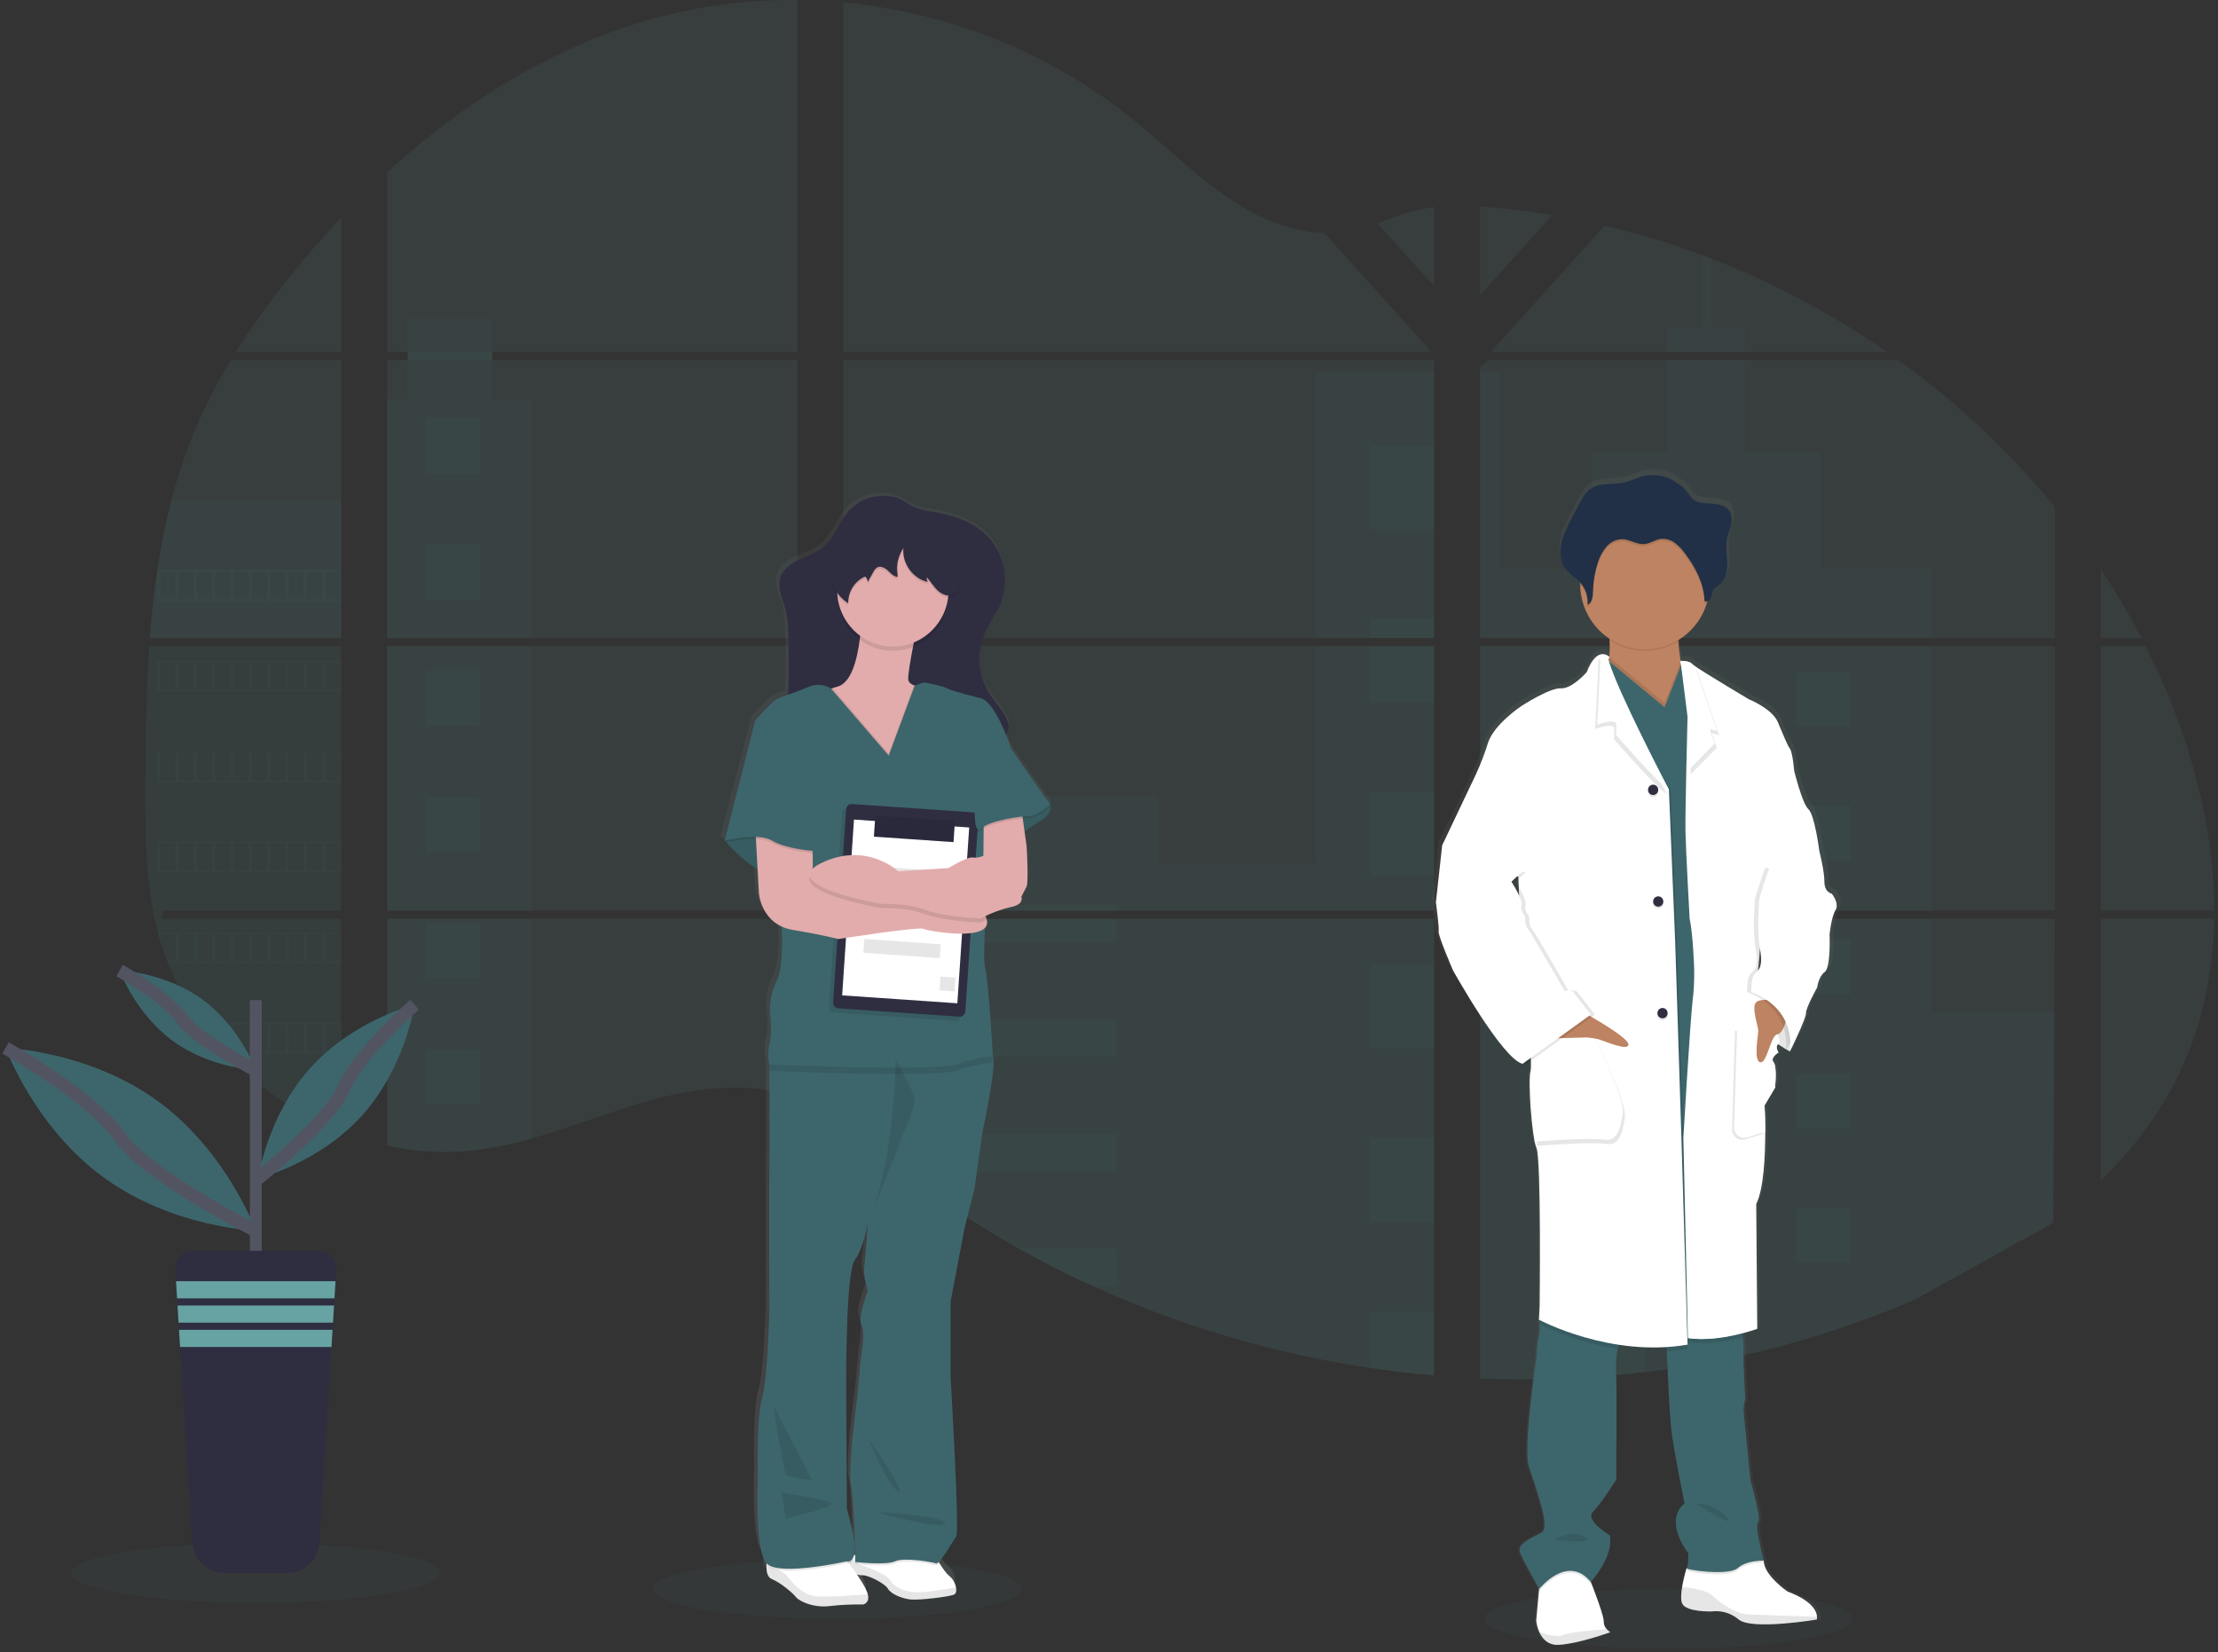 <svg width="400" height="298" viewBox="0 0 400 298" fill="none" xmlns="http://www.w3.org/2000/svg">
<rect x="0" y="0" width="400" height="298" fill="#333333" stroke="none"/>
<path opacity="0.1" d="M26.912 116.538H61.543V164.205H29.444C29.362 164.698 29.28 165.187 29.188 165.68H61.543V204.115C61.489 204.115 61.434 204.074 61.383 204.053C60.473 203.688 59.563 203.301 58.653 202.892C58.458 202.803 58.267 202.71 58.069 202.623C57.159 202.189 56.249 201.73 55.339 201.245C55.022 201.076 54.704 200.9 54.394 200.721C49.342 197.875 44.75 194.265 40.778 190.018C40.658 189.905 40.549 189.781 40.436 189.674C39.883 189.067 39.341 188.454 38.815 187.827C38.617 187.596 38.426 187.362 38.232 187.138C37.611 186.373 37.01 185.58 36.43 184.784C36.341 184.663 36.259 184.546 36.174 184.439C33.797 181.119 31.826 177.521 30.304 173.723C30.256 173.609 30.212 173.485 30.168 173.378C29.697 172.172 29.27 170.949 28.901 169.701C28.744 169.181 28.591 168.668 28.461 168.127C28.413 167.972 28.376 167.813 28.335 167.658C26.417 160.025 26.195 152.093 26.195 144.199C26.195 143.28 26.195 142.361 26.195 141.442C26.223 138.219 26.26 134.999 26.308 131.783C26.326 130.956 26.343 130.126 26.359 129.292C26.407 127.18 26.475 125.065 26.564 122.944C26.584 122.359 26.612 121.769 26.642 121.187C26.656 120.849 26.673 120.512 26.694 120.174C26.755 118.954 26.828 117.742 26.912 116.538Z" fill="#3D666C"/>
<path opacity="0.1" d="M61.544 63.465H42.546C45.635 58.587 49.01 53.9 52.65 49.426C55.476 45.925 58.452 42.514 61.544 39.227V63.465Z" fill="#67A3A3"/>
<path opacity="0.1" d="M61.544 64.933V115.064H27.022C27.022 114.919 27.042 114.771 27.056 114.626C27.087 114.23 27.117 113.837 27.151 113.441C27.186 112.979 27.23 112.517 27.274 112.062C27.319 111.607 27.363 111.056 27.418 110.556C27.472 110.057 27.517 109.55 27.571 109.051C27.626 108.551 27.68 108.051 27.742 107.555C27.803 107.059 27.858 106.556 27.926 106.06C27.977 105.65 28.029 105.236 28.087 104.823C28.165 104.24 28.247 103.658 28.332 103.079C28.332 102.989 28.36 102.903 28.373 102.817C28.997 98.58 29.844 94.379 30.912 90.233C32.033 85.884 33.465 81.623 35.195 77.483C37.033 73.145 39.187 68.95 41.638 64.933H61.544Z" fill="#67A3A3"/>
<path opacity="0.1" d="M69.816 116.538V164.205H143.788V116.538H69.816ZM69.816 165.68V206.617C70.239 206.703 70.656 206.789 71.075 206.862C71.638 206.972 72.205 207.072 72.782 207.158L73.123 207.206C73.348 207.244 73.577 207.275 73.805 207.303C74.375 207.386 74.945 207.448 75.512 207.503C75.778 207.53 76.054 207.551 76.324 207.575L76.983 207.623C77.341 207.651 77.696 207.672 78.051 207.685C78.269 207.685 78.488 207.703 78.71 207.71C78.931 207.716 79.051 207.71 79.228 207.71H79.873C80.167 207.71 80.46 207.71 80.75 207.71H81.126C81.419 207.71 81.713 207.71 82.003 207.682H82.02C82.225 207.682 82.426 207.682 82.631 207.658C82.689 207.661 82.747 207.661 82.805 207.658C82.975 207.658 83.146 207.658 83.31 207.637C83.348 207.634 83.387 207.634 83.426 207.637C83.805 207.613 84.187 207.582 84.572 207.548C84.958 207.513 85.323 207.472 85.709 207.43L86.483 207.334C89.649 206.886 92.779 206.214 95.851 205.322C102.755 203.378 109.502 200.659 116.402 198.671C125.316 196.104 135.171 194.839 143.785 197.965V165.68H69.816ZM143.788 63.465V0.006C135.69 -0.084 127.614 0.871 119.757 2.849C101.025 7.601 84.204 17.907 69.816 31.07V63.462H73.539V64.933H69.816V115.064H143.788V64.933H88.77V63.458L143.788 63.465ZM238.823 42.028C234.189 41.863 229.582 40.385 225.412 38.093C217.446 33.72 211.078 26.959 203.967 21.26C189.19 9.382 170.864 2.211 152.064 0.433V63.465H257.654L257.917 63.186L238.823 42.028ZM248.443 40.305L258.644 51.611V37.332C255.211 37.769 252.221 38.786 248.443 40.292V40.305ZM258.644 216.783V165.68H236.892C236.837 165.463 236.776 165.243 236.707 165.022C236.772 165.243 236.83 165.463 236.888 165.68H152.064V202.634C152.869 203.237 153.664 203.874 154.453 204.515C155.304 205.218 156.149 205.929 156.988 206.648L157.835 207.355C158.241 207.699 158.654 208.044 159.063 208.371C159.885 209.04 160.712 209.701 161.544 210.356C161.961 210.687 162.379 211.012 162.8 211.331C169.466 216.475 176.496 221.118 183.835 225.221C185.48 226.148 187.142 227.041 188.814 227.913C189.927 228.492 191.048 229.059 192.176 229.615C193.869 230.449 195.575 231.253 197.295 232.027C213.152 239.214 229.92 244.145 247.119 246.679C250.937 247.246 254.771 247.694 258.623 248.023V216.776H258.964L258.644 216.783ZM152.064 64.933V115.064H258.644V64.933H152.064ZM152.064 116.532V164.205H258.644V116.538L152.064 116.532ZM266.916 37.263V53.217L279.932 38.789C275.618 38.07 271.28 37.561 266.916 37.263ZM266.916 116.538V164.205H370.574V116.538H266.916ZM370.209 220.563L370.574 165.68H266.916V248.578C273.593 248.858 280.28 248.776 286.948 248.333H287.064C290.249 248.126 293.419 247.832 296.575 247.451H296.647C313.486 245.472 329.952 241.03 345.526 234.267L370.209 220.563ZM390.572 124.368C390.179 123.449 389.775 122.53 389.361 121.611C388.59 119.888 387.778 118.213 386.938 116.542H378.85V164.205H399.295C399.278 150.704 395.893 136.921 390.572 124.368ZM378.85 165.68V212.889C384.607 207.317 389.477 200.938 392.978 193.647C397.193 184.863 399.121 175.36 399.282 165.677L378.85 165.68ZM378.85 102.648V115.053H386.18C383.958 110.789 381.511 106.648 378.85 102.648ZM308.55 46.618C308.011 46.408 307.468 46.198 306.926 45.998C301.204 43.863 295.358 42.088 289.419 40.684L269.496 62.759L269.107 63.182L269.363 63.462H340.27C330.394 56.6 319.746 50.946 308.55 46.618ZM342.352 64.933H268.37L266.916 66.273V115.064H279.662H370.574V91.425C362.354 81.387 352.866 72.48 342.352 64.933Z" fill="#67A3A3"/>
<path opacity="0.1" d="M61.544 90.222V115.064H27.022C27.022 114.919 27.042 114.771 27.056 114.626C27.087 114.23 27.117 113.837 27.151 113.441C27.186 112.979 27.23 112.517 27.274 112.062C27.319 111.607 27.363 111.056 27.418 110.556C27.472 110.057 27.517 109.55 27.571 109.051C27.626 108.551 27.68 108.051 27.742 107.555C27.803 107.059 27.858 106.556 27.926 106.059C27.977 105.649 28.029 105.236 28.087 104.822C28.165 104.24 28.247 103.658 28.332 103.079C28.332 102.989 28.36 102.903 28.373 102.817C28.997 98.579 29.844 94.379 30.912 90.233L61.544 90.222Z" fill="#3D666C"/>
<path opacity="0.1" d="M26.912 116.538H61.543V164.205H29.444C29.362 164.698 29.28 165.187 29.188 165.68H61.543V204.115C61.489 204.115 61.434 204.074 61.383 204.053C60.473 203.688 59.563 203.301 58.653 202.892C58.458 202.803 58.267 202.71 58.069 202.623C57.159 202.189 56.249 201.73 55.339 201.245C55.022 201.076 54.704 200.9 54.394 200.721C49.342 197.875 44.75 194.265 40.778 190.018C40.658 189.905 40.549 189.781 40.436 189.674C39.883 189.067 39.341 188.454 38.815 187.827C38.617 187.596 38.426 187.362 38.232 187.138C37.611 186.373 37.01 185.58 36.43 184.784C36.341 184.663 36.259 184.546 36.174 184.439C33.797 181.119 31.826 177.521 30.304 173.723C30.256 173.609 30.212 173.485 30.168 173.378C29.697 172.172 29.27 170.949 28.901 169.701C28.744 169.181 28.591 168.668 28.461 168.127C28.413 167.972 28.376 167.813 28.335 167.658C26.417 160.025 26.195 152.093 26.195 144.199C26.195 143.28 26.195 142.361 26.195 141.442C26.223 138.219 26.26 134.999 26.308 131.783C26.326 130.956 26.343 130.126 26.359 129.292C26.407 127.18 26.475 125.065 26.564 122.944C26.584 122.359 26.612 121.769 26.642 121.187C26.656 120.849 26.673 120.512 26.694 120.174C26.755 118.954 26.828 117.742 26.912 116.538Z" fill="#3D666C"/>
<path opacity="0.1" d="M95.853 72.114V115.064H69.811V72.114H73.524V57.573H88.765V72.114H95.853Z" fill="#3D666C"/>
<path opacity="0.1" d="M95.849 116.535H69.811V164.202H95.849V116.535Z" fill="#3D666C"/>
<path opacity="0.1" d="M69.816 165.68H95.855V205.308C92.783 206.201 89.653 206.872 86.487 207.317C86.228 207.355 85.972 207.386 85.712 207.413C85.33 207.458 84.951 207.499 84.572 207.534L83.429 207.627H83.313L82.808 207.654H82.634C82.429 207.654 82.228 207.679 82.023 207.682H82.006C81.713 207.682 81.422 207.703 81.129 207.71H80.754C80.464 207.71 80.174 207.71 79.877 207.71H79.235H78.713C78.491 207.71 78.273 207.71 78.051 207.682C77.701 207.668 77.346 207.648 76.986 207.62L76.328 207.572C76.054 207.551 75.781 207.523 75.512 207.496C74.939 207.445 74.37 207.38 73.805 207.299L73.123 207.203L72.782 207.155C72.212 207.069 71.645 206.972 71.075 206.862C70.652 206.786 70.236 206.7 69.816 206.61V165.68Z" fill="#3D666C"/>
<path opacity="0.1" d="M258.64 67.042H237.168V115.06H258.64V67.042Z" fill="#3D666C"/>
<path opacity="0.1" d="M258.644 116.535V164.205H152.064V143.644H208.833V155.773H237.168V116.535H258.644Z" fill="#3D666C"/>
<path opacity="0.1" d="M258.982 216.793C258.869 216.793 258.757 216.793 258.641 216.772V248.043C254.793 247.724 250.96 247.277 247.14 246.703C229.935 244.17 213.16 239.242 197.295 232.058C192.715 229.972 188.229 227.699 183.836 225.239C176.499 221.133 169.47 216.49 162.804 211.348C161.125 210.053 159.471 208.728 157.842 207.375C156.712 206.431 155.593 205.466 154.453 204.532C153.668 203.888 152.873 203.251 152.064 202.644V165.68H236.888C236.827 165.46 236.772 165.243 236.711 165.022C236.776 165.243 236.837 165.46 236.892 165.68H258.644V216.769C258.757 216.772 258.869 216.782 258.982 216.793Z" fill="#3D666C"/>
<path opacity="0.1" d="M314.644 63.465H300.652V59.075H306.921V45.998C307.465 46.2 308.007 46.407 308.546 46.618V59.075H314.641L314.644 63.465Z" fill="#3D666C"/>
<path opacity="0.1" d="M348.356 115.064H279.66C279.667 115.065 279.674 115.065 279.681 115.064H279.65H266.914V67.045H270.525V102.538H287.021V81.518H300.655V64.933H314.646V81.528H328.273V102.548H348.36L348.356 115.064Z" fill="#3D666C"/>
<path opacity="0.1" d="M266.914 116.538V164.205H348.36V116.538H266.914ZM370.457 220.311L370.573 182.579H348.36V165.694H266.914V248.578C273.591 248.858 280.278 248.776 286.946 248.333H287.062C290.247 248.126 293.418 247.832 296.573 247.451H296.645C313.485 245.471 329.95 241.03 345.524 234.267" fill="#3D666C"/>
<path opacity="0.1" d="M258.643 80.391H247.139V95.446H258.643V80.391Z" fill="#3D666C"/>
<path opacity="0.1" d="M258.643 111.597H247.139V115.064H258.643V111.597Z" fill="#3D666C"/>
<path opacity="0.1" d="M258.643 116.535H247.139V126.649H258.643V116.535Z" fill="#3D666C"/>
<path opacity="0.1" d="M258.643 142.803H247.139V157.858H258.643V142.803Z" fill="#3D666C"/>
<path opacity="0.1" d="M258.643 174.009H247.139V189.064H258.643V174.009Z" fill="#3D666C"/>
<path opacity="0.1" d="M258.643 216.769C258.756 216.769 258.868 216.769 258.984 216.793C258.872 216.793 258.759 216.793 258.643 216.772V220.27H247.139V205.215H258.643V216.769Z" fill="#3D666C"/>
<path opacity="0.1" d="M258.643 236.417V248.043C254.794 247.724 250.959 247.277 247.139 246.703V236.417H258.643Z" fill="#3D666C"/>
<path opacity="0.1" d="M201.366 163.099H152.064V164.205H201.366V163.099Z" fill="#3D666C"/>
<path opacity="0.1" d="M201.366 165.677H152.064V169.915H201.366V165.677Z" fill="#3D666C"/>
<path opacity="0.1" d="M201.366 183.809H152.064V190.625H201.366V183.809Z" fill="#3D666C"/>
<path opacity="0.1" d="M201.367 204.519V211.335H162.804C161.125 210.044 159.471 208.718 157.842 207.358C156.709 206.417 155.59 205.452 154.453 204.519H201.367Z" fill="#3D666C"/>
<path opacity="0.1" d="M201.366 225.225V232.058H197.294C192.715 229.972 188.228 227.699 183.835 225.239L201.366 225.225Z" fill="#3D666C"/>
<path opacity="0.1" d="M296.654 121.156H286.948V130.956H296.654V121.156Z" fill="#3D666C"/>
<path opacity="0.1" d="M86.51 75.495H76.804V85.295H86.51V75.495Z" fill="#3D666C"/>
<path opacity="0.1" d="M86.51 98.258H76.804V108.058H86.51V98.258Z" fill="#3D666C"/>
<path opacity="0.1" d="M86.51 121.022H76.804V130.822H86.51V121.022Z" fill="#3D666C"/>
<path opacity="0.1" d="M86.51 143.782H76.804V153.582H86.51V143.782Z" fill="#3D666C"/>
<path opacity="0.1" d="M86.51 166.545H76.804V176.345H86.51V166.545Z" fill="#3D666C"/>
<path opacity="0.1" d="M86.51 189.309H76.804V199.109H86.51V189.309Z" fill="#3D666C"/>
<path opacity="0.1" d="M333.703 121.156H323.998V130.956H333.703V121.156Z" fill="#3D666C"/>
<path opacity="0.1" d="M296.654 145.329H286.948V155.129H296.654V145.329Z" fill="#3D666C"/>
<path opacity="0.1" d="M333.703 145.329H323.998V155.129H333.703V145.329Z" fill="#3D666C"/>
<path opacity="0.1" d="M296.654 169.498H286.948V179.298H296.654V169.498Z" fill="#3D666C"/>
<path opacity="0.1" d="M333.703 169.498H323.998V179.298H333.703V169.498Z" fill="#3D666C"/>
<path opacity="0.1" d="M296.654 193.671H286.948V203.471H296.654V193.671Z" fill="#3D666C"/>
<path opacity="0.1" d="M333.703 193.671H323.998V203.471H333.703V193.671Z" fill="#3D666C"/>
<path opacity="0.1" d="M296.654 217.844H286.948V227.644H296.654V217.844Z" fill="#3D666C"/>
<path opacity="0.1" d="M333.703 217.844H323.998V227.644H333.703V217.844Z" fill="#3D666C"/>
<path opacity="0.1" d="M286.948 248.333V242.013H296.65V247.434L286.948 248.333Z" fill="#3D666C"/>
<path opacity="0.1" d="M28.333 102.807V108.413H61.544V102.807H28.333ZM31.64 108.062H28.91V103.162H31.64V108.062ZM34.946 108.062H32.216V103.162H34.946V108.062ZM38.246 108.062H35.516V103.162H38.246V108.062ZM41.553 108.062H38.823V103.162H41.553V108.062ZM44.857 108.062H42.127V103.162H44.857V108.062ZM48.163 108.062H45.433V103.162H48.163V108.062ZM51.47 108.062H48.74V103.162H51.47V108.062ZM54.774 108.062H52.044V103.162H54.774V108.062ZM58.077 108.062H55.347V103.162H58.077V108.062ZM61.384 108.062H58.654V103.162H61.384V108.062Z" fill="#3D666C"/>
<path opacity="0.1" d="M28.333 119.126V124.733H61.544V119.126H28.333ZM31.64 124.381H28.91V119.481H31.64V124.381ZM34.946 124.381H32.216V119.481H34.946V124.381ZM38.246 124.381H35.516V119.481H38.246V124.381ZM41.553 124.381H38.823V119.481H41.553V124.381ZM44.857 124.381H42.127V119.481H44.857V124.381ZM48.163 124.381H45.433V119.481H48.163V124.381ZM51.47 124.381H48.74V119.481H51.47V124.381ZM54.774 124.381H52.044V119.481H54.774V124.381ZM58.077 124.381H55.347V119.481H58.077V124.381ZM61.384 124.381H58.654V119.481H61.384V124.381Z" fill="#3D666C"/>
<path opacity="0.1" d="M28.333 135.449V141.052H61.544V135.449H28.333ZM31.64 140.698H28.91V135.797H31.64V140.698ZM34.946 140.698H32.216V135.797H34.946V140.698ZM38.246 140.698H35.516V135.797H38.246V140.698ZM41.553 140.698H38.823V135.797H41.553V140.698ZM44.857 140.698H42.127V135.797H44.857V140.698ZM48.163 140.698H45.433V135.797H48.163V140.698ZM51.47 140.698H48.74V135.797H51.47V140.698ZM54.774 140.698H52.044V135.797H54.774V140.698ZM58.077 140.698H55.347V135.797H58.077V140.698ZM61.384 140.698H58.654V135.797H61.384V140.698Z" fill="#3D666C"/>
<path opacity="0.1" d="M28.333 151.769V157.372H61.544V151.769H28.333ZM31.64 157.021H28.91V152.114H31.64V157.021ZM34.946 157.021H32.216V152.114H34.946V157.021ZM38.246 157.021H35.516V152.114H38.246V157.021ZM41.553 157.021H38.823V152.114H41.553V157.021ZM44.857 157.021H42.127V152.114H44.857V157.021ZM48.163 157.021H45.433V152.114H48.163V157.021ZM51.47 157.021H48.74V152.114H51.47V157.021ZM54.774 157.021H52.044V152.114H54.774V157.021ZM58.077 157.021H55.347V152.114H58.077V157.021ZM61.384 157.021H58.654V152.114H61.384V157.021Z" fill="#3D666C"/>
<path opacity="0.1" d="M28.493 168.082C28.623 168.613 28.776 169.136 28.933 169.657V168.437H31.663V173.333H30.2C30.24 173.451 30.285 173.571 30.333 173.678H61.558V168.082H28.493ZM34.977 173.333H32.247V168.437H34.977V173.333ZM38.277 173.333H35.547V168.437H38.277V173.333ZM41.584 173.333H38.854V168.437H41.584V173.333ZM44.887 173.333H42.157V168.437H44.887V173.333ZM48.194 173.333H45.464V168.437H48.194V173.333ZM51.501 173.333H48.771V168.437H51.501V173.333ZM54.804 173.333H52.074V168.437H54.804V173.333ZM58.108 173.333H55.378V168.437H58.108V173.333ZM61.415 173.333H58.685V168.437H61.415V173.333Z" fill="#3D666C"/>
<path opacity="0.1" d="M36.183 184.402C36.272 184.512 36.354 184.636 36.439 184.746H38.245V187.1L38.828 187.789V184.732H41.558V189.674H40.435C40.545 189.788 40.651 189.908 40.777 190.018H61.536V184.402H36.183ZM44.872 189.674H42.142V184.753H44.872V189.674ZM48.179 189.674H45.449V184.753H48.179V189.674ZM51.486 189.674H48.755V184.753H51.486V189.674ZM54.789 189.674H52.059V184.753H54.789V189.674ZM58.092 189.674H55.362V184.753H58.092V189.674ZM61.399 189.674H58.669V184.753H61.399V189.674Z" fill="#3D666C"/>
<path opacity="0.1" d="M54.405 200.721C54.719 200.9 55.037 201.066 55.354 201.242V201.069H58.084V202.623C58.282 202.709 58.47 202.802 58.664 202.892V201.069H61.394V204.053C61.446 204.077 61.5 204.097 61.555 204.112V200.721H54.405Z" fill="#3D666C"/>
<path opacity="0.1" d="M258.641 216.769H258.982H258.641ZM236.708 165.022C236.773 165.242 236.831 165.463 236.889 165.68C236.838 165.463 236.776 165.242 236.708 165.022ZM73.54 63.465V64.933H88.784V63.458L73.54 63.465ZM258.644 216.769H258.986H258.644ZM236.708 165.022C236.773 165.242 236.831 165.463 236.889 165.68C236.838 165.463 236.776 165.242 236.708 165.022ZM258.641 216.769H258.982H258.641ZM236.708 165.022C236.773 165.242 236.831 165.463 236.889 165.68C236.838 165.463 236.776 165.242 236.708 165.022Z" fill="#3D666C"/>
<path opacity="0.1" d="M300.95 297.333C319.315 297.333 334.203 294.919 334.203 291.94C334.203 288.962 319.315 286.548 300.95 286.548C282.585 286.548 267.698 288.962 267.698 291.94C267.698 294.919 282.585 297.333 300.95 297.333Z" fill="#3D666C"/>
<path opacity="0.1" d="M150.977 291.941C169.342 291.941 184.23 289.526 184.23 286.548C184.23 283.569 169.342 281.155 150.977 281.155C132.612 281.155 117.724 283.569 117.724 286.548C117.724 289.526 132.612 291.941 150.977 291.941Z" fill="#3D666C"/>
<path d="M189.262 143.95C189.254 143.916 189.236 143.885 189.211 143.861C188.702 143.354 182.218 134.095 182.218 134.095C182.218 134.095 181.877 133.061 181.324 131.718C181.501 131.486 181.634 131.223 181.716 130.942C181.746 130.823 181.768 130.702 181.781 130.58C181.781 130.543 181.809 130.512 181.819 130.474C181.937 130.006 181.925 129.515 181.785 129.054C181.747 129.172 181.7 129.287 181.645 129.398C181.516 128.997 181.345 128.611 181.133 128.248C180.273 126.752 179.044 125.491 178.14 124.033C176.771 121.769 176.226 119.092 176.601 116.466C176.601 116.6 176.601 116.738 176.601 116.873C176.635 116.352 176.703 115.834 176.806 115.322C176.948 114.74 177.139 114.17 177.376 113.62C178.188 111.742 179.502 110.105 180.3 108.22C180.568 107.584 180.772 106.923 180.908 106.246C181.189 105.115 181.291 103.946 181.211 102.783C181.211 103.058 181.167 103.334 181.126 103.606C181.04 100.809 179.921 98.146 177.99 96.139C175.202 93.31 171.199 92.211 167.37 91.632C165.761 91.442 164.224 90.85 162.899 89.909C161.428 88.947 159.527 88.716 157.808 88.927C155.831 89.142 153.994 90.059 152.624 91.514C150.805 93.534 150.016 96.394 147.894 98.096C146.607 99.13 144.976 99.612 143.478 100.315C141.98 101.018 140.563 102.038 140.082 103.548C140.082 103.548 140.082 103.527 140.082 103.516V103.603L140.062 103.658C139.564 105.443 140.526 107.259 141.028 109.04C141.55 110.884 141.584 112.831 141.611 114.736C141.649 117.066 141.683 119.399 141.645 121.731C141.628 122.648 141.598 123.575 141.529 124.488C140.722 124.735 139.937 125.053 139.185 125.439C138.42 125.942 135.561 129.061 135.561 129.061L129.967 150.639L130.042 150.725L129.967 151.018L130.251 150.952C131.042 151.814 133.407 154.267 135.96 155.797L136.199 160.029C136.199 160.029 136.485 164.274 140.352 166.028C140.441 167.5 140.717 173.475 139.437 175.842C138.551 177.571 138.134 179.507 138.229 181.452C138.229 181.452 138.676 185.042 138.168 186.931C137.871 188.193 137.849 189.505 138.103 190.776C138.103 190.776 138.103 191.193 138.103 191.91C138.103 195.732 138.147 207.978 138.103 209.364C138.038 211 138.103 235.208 138.103 235.208C138.103 235.208 137.786 247.306 136.769 250.583C135.752 253.86 136.008 264.711 136.008 264.711C136.008 264.711 135.369 277.637 137.625 280.187C137.625 280.3 137.605 280.417 137.601 280.531C137.601 280.583 137.601 280.641 137.601 280.693C137.574 281.675 137.762 282.719 138.598 283.04C140.304 283.701 142.56 285.686 142.986 286.255C143.413 286.823 145.894 288.24 149.129 287.861C151.156 287.631 153.195 287.536 155.234 287.578C155.234 287.578 156.511 287.344 156.098 285.741C155.832 284.742 154.835 283.205 154.125 282.196C154.255 282.23 154.381 282.258 154.501 282.282L154.624 282.306H154.719C154.771 282.309 154.824 282.309 154.876 282.306H154.944C155.008 282.311 155.072 282.311 155.135 282.306C155.992 282.223 159.186 283.726 159.756 284.718C160.326 285.71 162.336 286.465 163.851 286.655C164.752 286.765 167.025 286.579 168.933 286.331C169.893 286.23 170.845 286.055 171.779 285.807C172.229 285.635 172.325 285.083 172.195 284.463C172.042 283.675 171.625 282.965 171.014 282.451C170.462 282.054 169.731 281.01 169.192 280.156L169.049 279.925C170.001 279.008 171.721 276.01 172.243 275.39C172.878 274.635 171.219 247.037 171.219 247.037V233.202L173.762 220.108L175.54 213.178L177.065 202.716C177.065 202.716 179.734 190.497 178.911 189.298C178.911 189.274 178.229 176.693 177.512 173.671C177.201 172.324 177.28 169.291 177.464 166.342C177.657 166.149 177.791 165.904 177.852 165.637C177.912 165.37 177.896 165.091 177.806 164.832C177.755 164.656 177.688 164.484 177.608 164.319C177.608 164.267 177.608 164.212 177.608 164.16C179.082 163.476 180.622 162.947 182.204 162.582C184.747 162.079 184.112 160.756 184.112 160.756C184.112 160.756 184.685 159.622 185.064 158.93C185.443 158.237 185.129 152.124 185.064 151.621C185.04 151.418 184.883 150.294 184.702 149.019C185.518 148.434 186.579 147.706 187.736 147.017C189.937 145.701 189.443 144.312 189.262 143.95ZM156.091 231.314C156.091 231.314 154.183 236.228 154.948 237.485C155.712 238.743 154.821 243.412 154.821 243.412L154.183 250.342C154.183 250.342 152.405 263.195 153.04 266.217C153.538 268.588 153.723 275.669 153.781 278.622C153.737 278.639 153.695 278.66 153.654 278.684L153.569 278.729C153.863 277.568 153.74 275.218 152.282 270.49L152.16 250.962C152.16 250.962 151.934 228.405 153.699 225.883C155.463 223.361 156.088 219.077 156.088 219.077C156.088 219.077 155.705 225.256 155.456 226.893C155.207 228.529 156.091 231.314 156.091 231.314ZM152.538 279.852C152.521 279.894 152.501 279.935 152.487 279.973L152.392 279.849C152.44 279.854 152.489 279.855 152.538 279.852Z" fill="url(#paint0_linear)"/>
<path d="M171.992 287.592C171.006 287.974 165.658 288.626 164.163 288.443C162.669 288.26 160.689 287.495 160.126 286.496C159.563 285.497 156.406 283.987 155.56 284.084C155.213 284.094 154.867 284.045 154.536 283.939C153.952 283.761 153.382 283.54 152.83 283.278C152.753 282.843 152.766 282.397 152.867 281.968C152.887 281.882 152.912 281.796 152.943 281.713C153.142 281.148 153.554 280.685 154.089 280.424L154.212 280.366C154.449 280.263 154.696 280.186 154.949 280.138C157.632 279.618 168.699 280.662 168.699 280.662C168.699 280.662 169.009 281.224 169.436 281.92C169.968 282.781 170.692 283.832 171.238 284.229C171.843 284.751 172.253 285.465 172.401 286.255C172.531 286.865 172.435 287.423 171.992 287.592Z" fill="white"/>
<path opacity="0.1" d="M171.992 287.592C171.006 287.974 165.662 288.626 164.167 288.443C162.673 288.26 160.693 287.492 160.127 286.496C159.56 285.5 156.41 283.987 155.564 284.084C154.718 284.18 152.834 283.278 152.834 283.278C152.834 283.278 152.54 281.899 153.394 280.958L155.1 282.182C155.1 282.182 159.666 283.612 160.512 284.938C161.359 286.265 162.901 287.006 165.13 287.14C166.795 287.251 170.621 286.596 172.412 286.269C172.532 286.865 172.439 287.423 171.992 287.592Z" fill="black"/>
<path d="M155.656 289.349C153.643 289.31 151.629 289.405 149.629 289.635C146.424 290.014 143.978 288.602 143.551 288.019C143.124 287.437 140.916 285.469 139.22 284.78C138.391 284.456 138.197 283.402 138.234 282.416C138.234 282.365 138.234 282.306 138.234 282.254C138.266 281.63 138.357 281.01 138.507 280.404L151.786 280.118L152.936 281.693L153.113 281.934L153.813 282.895C153.813 282.895 154.13 283.316 154.546 283.929C155.249 284.963 156.232 286.489 156.495 287.499C156.915 289.115 155.656 289.349 155.656 289.349Z" fill="white"/>
<path opacity="0.1" d="M155.656 289.349C153.643 289.31 151.629 289.405 149.629 289.635C146.428 290.014 143.978 288.601 143.554 288.019C143.131 287.437 140.916 285.452 139.22 284.787C138.391 284.463 138.197 283.408 138.234 282.423C139.183 282.647 141.176 283.219 141.957 284.215C142.981 285.545 144.814 287.781 147.417 287.923C149.52 288.036 154.639 287.657 156.516 287.506C156.918 289.115 155.656 289.349 155.656 289.349Z" fill="black"/>
<path opacity="0.1" d="M154.077 280.411C153.923 281.562 153.449 281.872 153.107 281.941C153.024 281.957 152.938 281.957 152.855 281.941C152.81 281.937 152.765 281.93 152.722 281.92C152.722 281.92 140.798 284.58 138.389 282.427C138.327 282.371 138.27 282.311 138.218 282.247C138.249 281.623 138.341 281.003 138.491 280.397L151.77 280.111L152.92 281.686C153.119 281.12 153.531 280.657 154.066 280.397L154.077 280.411Z" fill="black"/>
<path opacity="0.1" d="M169.433 281.906C169.167 282.202 168.945 282.371 168.805 282.313C168.177 282.058 163.031 281.172 161.396 281.934C159.762 282.695 154.23 282.058 154.23 282.058C154.23 282.058 154.23 281.396 154.199 280.335C154.436 280.232 154.683 280.155 154.936 280.107C157.618 279.587 168.686 280.631 168.686 280.631C168.686 280.631 169.01 281.21 169.433 281.906Z" fill="black"/>
<path d="M177.221 203.96L175.713 214.484L173.959 221.459L171.447 234.642V248.598C171.447 248.598 173.079 276.365 172.451 277.123C171.823 277.881 169.437 282.199 168.809 281.947C168.181 281.696 163.035 280.807 161.401 281.565C159.766 282.323 154.234 281.692 154.234 281.692C154.234 281.692 154.108 270.917 153.48 267.874C152.852 264.832 154.609 251.899 154.609 251.899L155.237 244.928C155.237 244.928 156.118 240.235 155.364 238.967C154.609 237.699 156.493 232.764 156.493 232.764C156.493 232.764 155.616 229.97 155.869 228.323C156.121 226.676 156.493 220.463 156.493 220.463C156.493 220.463 155.869 224.777 154.125 227.31C152.381 229.842 152.603 252.54 152.603 252.54L152.726 272.182C155.869 282.581 152.726 281.565 152.726 281.565C152.726 281.565 140.802 284.229 138.393 282.072C135.983 279.914 136.673 266.338 136.673 266.338C136.673 266.338 136.423 255.435 137.427 252.141C138.43 248.846 138.747 236.672 138.747 236.672C138.747 236.672 138.683 212.327 138.747 210.683C138.795 209.305 138.747 196.965 138.747 193.109C138.747 192.393 138.747 191.969 138.747 191.969L140.188 188.357L157.251 186.2H165.414C165.414 186.2 177.699 189.116 178.969 190.373C178.996 190.394 179.019 190.42 179.037 190.449C179.859 191.665 177.221 203.96 177.221 203.96Z" fill="#3D666C"/>
<path opacity="0.1" d="M156.502 259.239C156.502 259.239 160.256 268.367 162.027 269.001C163.798 269.635 156.502 259.239 156.502 259.239Z" fill="black"/>
<path opacity="0.1" d="M157.892 272.678C157.892 272.678 170.566 273.312 170.44 274.708C170.314 276.103 157.892 272.678 157.892 272.678Z" fill="black"/>
<path opacity="0.1" d="M140.935 269.029C141.437 269.508 150.603 270.407 149.849 271.283C149.095 272.158 141.69 273.86 141.69 273.86L140.935 269.029Z" fill="black"/>
<path opacity="0.1" d="M139.43 253.281C139.43 253.66 141.314 265.452 141.819 265.959C142.324 266.465 146.464 266.972 146.464 266.972L139.43 253.281Z" fill="black"/>
<path d="M153.099 92.104C151.3 94.133 150.522 97.011 148.427 98.727C147.154 99.76 145.543 100.253 144.062 100.956C142.581 101.659 141.113 102.731 140.673 104.323C140.182 106.115 141.13 107.944 141.629 109.736C142.144 111.59 142.175 113.527 142.205 115.467C142.24 117.813 142.277 120.16 142.236 122.507C142.175 126.163 141.874 129.988 139.953 133.086C146.891 135.315 154.269 135.618 161.545 135.904C162.943 136.005 164.348 135.969 165.739 135.797C166.945 135.555 168.137 135.25 169.312 134.884C171.635 134.264 174.028 133.954 176.431 133.964C177.478 133.964 178.547 134.03 179.557 133.754C180.567 133.478 181.539 132.772 181.812 131.752C182.055 130.835 181.7 129.86 181.236 129.037C180.389 127.534 179.188 126.28 178.28 124.798C177.354 123.233 176.804 121.47 176.675 119.651C176.547 117.832 176.843 116.008 177.54 114.326C178.345 112.434 179.642 110.787 180.434 108.892C181.245 106.857 181.46 104.63 181.055 102.475C180.65 100.32 179.641 98.328 178.147 96.735C175.393 93.889 171.441 92.786 167.66 92.2C166.068 92.01 164.549 91.418 163.244 90.477C161.794 89.512 159.914 89.278 158.214 89.492C156.254 89.714 154.438 90.641 153.099 92.104Z" fill="#2F2E41"/>
<g opacity="0.1">
<path opacity="0.1" d="M177.644 112.338C176.948 113.998 176.65 115.801 176.774 117.6C176.85 116.314 177.145 115.05 177.644 113.864C178.446 111.973 179.743 110.325 180.535 108.43C181.182 106.848 181.454 105.134 181.33 103.427C181.259 104.624 180.991 105.8 180.535 106.907C179.743 108.802 178.446 110.446 177.644 112.338Z" fill="black"/>
<path opacity="0.1" d="M142.304 114.998C142.325 116.349 142.345 117.703 142.349 119.054C142.349 117.193 142.332 115.336 142.304 113.478C142.277 111.552 142.243 109.602 141.728 107.744C141.386 106.566 140.881 105.37 140.704 104.181C140.4 105.87 141.264 107.582 141.728 109.268C142.243 111.108 142.277 113.072 142.304 114.998Z" fill="black"/>
<path opacity="0.1" d="M179.67 131.783C178.646 132.062 177.595 132 176.548 131.993C174.147 131.978 171.755 132.281 169.432 132.896C168.257 133.26 167.065 133.564 165.859 133.806C164.467 133.98 163.061 134.017 161.662 133.916C154.632 133.637 147.503 133.337 140.77 131.307C140.57 131.758 140.342 132.195 140.087 132.617C147.025 134.843 154.403 135.149 161.675 135.435C163.075 135.537 164.481 135.5 165.873 135.325C167.074 135.086 168.262 134.783 169.432 134.419C171.75 133.802 174.137 133.495 176.534 133.506C177.582 133.506 178.646 133.571 179.657 133.292C180.667 133.013 181.639 132.314 181.912 131.294C182.027 130.821 182.016 130.326 181.878 129.86C181.574 130.825 180.636 131.497 179.67 131.783Z" fill="black"/>
</g>
<path d="M169.564 127.7C169.312 128.272 168.247 133.213 167.994 133.72C167.742 134.226 166.363 142.334 166.237 142.789C166.111 143.244 157.149 140.887 157.149 140.887L151.754 136.321L146.208 130.749C146.208 130.749 146.044 125.722 150.129 124.109C150.407 123.999 150.692 123.909 150.982 123.84C155.938 122.638 155.439 107.424 155.439 107.424L165.609 111.859C165.609 111.859 163.725 120.736 163.79 122.448C163.807 123.024 164.254 123.382 164.838 123.599C165.74 123.858 166.679 123.961 167.616 123.902C167.616 123.902 169.817 127.131 169.564 127.7Z" fill="#E2ACAC"/>
<path d="M187.769 144.371L189.212 144.753C189.212 144.753 190.28 146.393 187.769 147.92C186.174 148.898 184.643 149.979 183.186 151.156L175.763 153.437L174.333 148.906L181.24 143.613L187.769 144.371Z" fill="#3D666C"/>
<path opacity="0.1" d="M187.769 144.371L189.212 144.753C189.212 144.753 190.28 146.393 187.769 147.92C186.174 148.898 184.643 149.979 183.186 151.156L175.763 153.437L174.333 148.906L181.24 143.613L187.769 144.371Z" fill="black"/>
<path d="M133.602 148.747L130.715 151.6C130.715 151.6 135.923 157.686 139.929 158.065C143.935 158.444 146.519 153.437 146.519 153.437L143.051 147.923L133.602 148.747Z" fill="#3D666C"/>
<path opacity="0.1" d="M133.602 148.747L130.715 151.6C130.715 151.6 135.923 157.686 139.929 158.065C143.935 158.444 146.519 153.437 146.519 153.437L143.051 147.923L133.602 148.747Z" fill="black"/>
<path opacity="0.1" d="M161.024 117.365C166.571 117.365 171.068 112.825 171.068 107.224C171.068 101.623 166.571 97.083 161.024 97.083C155.478 97.083 150.981 101.623 150.981 107.224C150.981 112.825 155.478 117.365 161.024 117.365Z" fill="black"/>
<path d="M161.024 116.604C166.571 116.604 171.068 112.063 171.068 106.463C171.068 100.862 166.571 96.321 161.024 96.321C155.478 96.321 150.981 100.862 150.981 106.463C150.981 112.063 155.478 116.604 161.024 116.604Z" fill="#E2ACAC"/>
<path opacity="0.1" d="M179.042 191.6C176.755 191.864 174.503 192.374 172.323 193.12C168.569 194.381 139.152 193.14 138.742 193.12C138.742 192.403 138.742 191.979 138.742 191.979L140.183 188.368L157.246 186.211H165.409C165.409 186.211 177.694 189.126 178.964 190.384C179.015 191.142 179.042 191.6 179.042 191.6Z" fill="black"/>
<path opacity="0.1" d="M169.564 127.7C169.312 128.272 168.247 133.213 167.994 133.72C167.742 134.226 166.363 142.334 166.237 142.789C166.111 143.244 157.149 140.887 157.149 140.887L151.754 136.321L146.208 130.749C146.208 130.749 146.044 125.722 150.129 124.109L160.272 135.884L164.838 123.599C165.74 123.858 166.679 123.961 167.616 123.902C167.616 123.902 169.817 127.131 169.564 127.7Z" fill="black"/>
<path d="M160.272 136.263L149.89 124.202C149.283 123.81 148.588 123.577 147.869 123.524C147.15 123.47 146.429 123.598 145.771 123.895C143.447 124.912 140.56 125.735 139.806 126.242C139.052 126.749 136.226 129.884 136.226 129.884L144.642 152.114L140.936 166.755C140.936 166.755 141.502 174.236 140.059 176.962C139.18 178.705 138.768 180.649 138.864 182.603C138.864 182.603 139.305 186.217 138.803 188.116C138.51 189.386 138.488 190.704 138.738 191.982C138.738 191.982 168.561 193.251 172.325 191.982C174.505 191.234 176.757 190.725 179.045 190.463C179.045 190.463 178.362 177.782 177.68 174.739C176.997 171.697 178.246 160.098 178.246 160.098L177.43 147.672L182.324 134.922C182.324 134.922 179.673 126.749 176.908 125.925C176.908 125.925 171.888 124.719 170.82 124.15C169.752 123.582 166.612 123.072 166.612 123.072L164.964 123.63L160.272 136.263Z" fill="#3D666C"/>
<path opacity="0.1" d="M174.754 147.252L152.909 145.752C152.356 145.714 151.878 146.136 151.84 146.694L149.495 181.521C149.457 182.079 149.875 182.562 150.428 182.6L172.273 184.1C172.826 184.138 173.304 183.716 173.342 183.158L175.687 148.332C175.725 147.774 175.307 147.29 174.754 147.252Z" fill="black"/>
<path d="M175.507 146.496L153.662 144.996C153.109 144.958 152.63 145.38 152.593 145.938L150.247 180.764C150.21 181.323 150.627 181.806 151.18 181.844L173.025 183.344C173.578 183.382 174.057 182.96 174.094 182.402L176.44 147.575C176.477 147.017 176.059 146.534 175.507 146.496Z" fill="#2F2E41"/>
<path d="M174.786 149.226L154.01 147.8L151.875 179.504L172.651 180.931L174.786 149.226Z" fill="white"/>
<path opacity="0.1" d="M172.922 157.318L155.951 156.119L155.62 160.895L172.591 162.094L172.922 157.318Z" fill="black"/>
<path opacity="0.1" d="M172.308 176.298L169.615 176.113L169.447 178.602L172.14 178.787L172.308 176.298Z" fill="black"/>
<path opacity="0.1" d="M169.653 170.291L155.867 169.344L155.7 171.833L169.485 172.78L169.653 170.291Z" fill="black"/>
<path d="M172.215 148.041L157.861 147.055L157.603 150.881L171.958 151.867L172.215 148.041Z" fill="#2F2E41"/>
<path opacity="0.1" d="M172.215 148.041L157.861 147.055L157.603 150.881L171.958 151.867L172.215 148.041Z" fill="black"/>
<path opacity="0.1" d="M161.526 190.9C161.526 190.9 161.399 209.667 156.502 220.442C156.502 220.442 162.406 206.241 162.406 205.673C162.406 205.104 165.668 199.143 164.795 197.368C163.921 195.594 161.526 190.9 161.526 190.9Z" fill="black"/>
<path opacity="0.1" d="M161.793 103.927C161.606 102.266 162.009 100.591 162.93 99.202C162.82 100.595 163.21 101.98 164.028 103.106C164.847 104.232 166.039 105.024 167.387 105.336C167.272 105.235 167.19 105.101 167.151 104.953C167.113 104.804 167.12 104.647 167.172 104.502C167.871 105.301 168.407 106.249 169.199 106.952C169.991 107.655 171.178 108.075 172.11 107.576C173.376 106.887 173.39 105.071 173.062 103.658C172.359 100.649 170.916 97.868 168.868 95.57C168.357 94.876 167.693 94.31 166.93 93.918C166.166 93.526 165.322 93.318 164.466 93.31C162.527 93.158 160.514 93.331 158.777 94.209C157.799 94.748 156.884 95.394 156.047 96.135L151.269 100.071C150.809 100.405 150.416 100.823 150.109 101.304C149.904 101.706 149.781 102.146 149.747 102.596C149.625 103.885 149.861 105.183 150.429 106.344C150.997 107.504 151.874 108.482 152.962 109.168C152.939 108.149 153.216 107.147 153.759 106.288C154.301 105.429 155.085 104.752 156.009 104.344C156.154 104.466 156.271 104.618 156.353 104.79C156.435 104.961 156.479 105.149 156.483 105.339L157.49 103.527C157.64 103.197 157.876 102.915 158.173 102.71C158.794 102.366 159.568 102.772 160.097 103.258C160.626 103.744 161.142 104.35 161.851 104.426L161.879 101.728" fill="black"/>
<path d="M161.791 103.547C161.603 101.885 162.006 100.21 162.928 98.82C162.621 101.576 164.679 104.423 167.388 104.953C167.273 104.853 167.191 104.72 167.152 104.572C167.114 104.424 167.121 104.267 167.173 104.123C167.873 104.922 168.409 105.867 169.2 106.573C169.992 107.279 171.18 107.696 172.111 107.193C173.377 106.504 173.391 104.688 173.063 103.279C172.36 100.27 170.918 97.489 168.869 95.191C168.234 94.409 167.432 93.78 166.525 93.351C165.868 93.106 165.177 92.964 164.477 92.931C162.539 92.779 160.525 92.948 158.788 93.827C157.811 94.368 156.896 95.015 156.058 95.756L151.281 99.692C150.82 100.025 150.426 100.444 150.12 100.925C149.915 101.327 149.792 101.766 149.758 102.217C149.637 103.506 149.873 104.803 150.441 105.963C151.009 107.123 151.886 108.1 152.973 108.785C152.951 107.767 153.229 106.765 153.771 105.906C154.314 105.047 155.097 104.37 156.021 103.961C156.165 104.084 156.282 104.236 156.364 104.408C156.445 104.579 156.49 104.766 156.495 104.957L157.498 103.151C157.647 102.821 157.883 102.538 158.181 102.335C158.802 101.99 159.577 102.397 160.106 102.882C160.635 103.368 161.15 103.971 161.86 104.051L161.887 101.349" fill="#2F2E41"/>
<path d="M166.549 167.513C165.672 167.065 151.168 169.35 151.168 169.35C151.168 169.35 148.779 168.661 143.005 167.703C137.231 166.745 136.863 161.045 136.863 161.045L136.231 149.636L138.18 147.913L146.527 153.427C146.527 153.427 146.657 156.214 146.527 156.717C146.445 157.062 146.227 157.472 146.247 157.751C146.254 157.827 146.284 157.898 146.335 157.954C146.386 158.01 146.453 158.048 146.527 158.061C147.094 158.206 154.813 159.467 154.813 159.467C154.813 159.467 172.705 158.23 177.166 164.316C177.519 164.762 177.786 165.272 177.954 165.818C179.06 169.977 167.344 167.91 166.549 167.513Z" fill="#E2ACAC"/>
<path opacity="0.1" d="M177.964 165.842C177.282 166.149 176.859 166.369 176.859 166.369C176.859 166.369 170.457 166.18 166.86 164.863C163.263 163.547 158.891 163.781 158.891 163.781C158.891 163.781 143.903 161.176 146.227 157.775C146.233 157.851 146.264 157.922 146.315 157.978C146.365 158.034 146.433 158.072 146.507 158.085C147.073 158.23 154.793 159.491 154.793 159.491C154.793 159.491 172.685 158.254 177.145 164.34C177.51 164.784 177.788 165.294 177.964 165.842Z" fill="black"/>
<path d="M184.189 145.766C184.189 145.766 185.07 152.041 185.131 152.551C185.193 153.061 185.51 159.205 185.131 159.905C184.752 160.604 184.189 161.741 184.189 161.741C184.189 161.741 184.817 163.072 182.306 163.582C179.794 164.092 176.845 165.608 176.845 165.608C176.845 165.608 170.44 165.418 166.863 164.088C163.287 162.758 158.892 163.01 158.892 163.01C158.892 163.01 139.866 159.712 148.029 155.687C156.192 151.662 161.966 157.114 161.966 157.114L171.068 156.545C171.068 156.545 174.46 154.45 175.402 154.643C176.067 154.728 176.742 154.618 177.347 154.326L177.412 147.668L184.189 145.766Z" fill="#E2ACAC"/>
<path opacity="0.1" d="M138.037 130.363L136.215 130.267L130.693 151.976C130.693 151.976 136.655 150.453 139.225 151.976C141.795 153.499 146.507 153.813 146.507 153.813L144.75 136.507L138.037 130.363Z" fill="black"/>
<path d="M138.037 129.981L136.215 129.884L130.693 151.593C130.693 151.593 136.655 150.07 139.225 151.593C141.795 153.116 146.507 153.43 146.507 153.43L144.75 136.125L138.037 129.981Z" fill="#3D666C"/>
<path opacity="0.1" d="M179.797 134.736L182.305 135.308C182.305 135.308 188.711 144.612 189.212 145.132C189.714 145.653 186.824 147.544 185.633 147.544C184.442 147.544 178.603 148.234 176.907 149.826C175.21 151.418 175.917 143.406 175.917 143.223C175.917 143.041 178.022 137.986 178.022 137.986L179.797 134.736Z" fill="black"/>
<path d="M179.797 134.357L182.305 134.926C182.305 134.926 188.711 144.247 189.212 144.753C189.714 145.26 186.824 147.166 185.633 147.166C184.442 147.166 178.603 147.855 176.907 149.447C175.21 151.039 175.917 143.027 175.917 142.844C175.917 142.662 178.036 137.589 178.036 137.589L179.797 134.357Z" fill="#3D666C"/>
<g opacity="0.1">
<path opacity="0.1" d="M162.912 98.851C162.897 98.587 162.902 98.322 162.929 98.058C162.409 98.845 162.052 99.73 161.877 100.66V101.459C161.877 101.459 161.877 101.442 161.877 101.432V101.621C161.877 102.179 161.878 102.741 161.86 103.299H161.813V103.558C161.813 103.468 161.813 103.382 161.796 103.292C161.113 103.182 160.625 102.603 160.117 102.142C159.608 101.68 158.813 101.239 158.192 101.594C157.894 101.797 157.658 102.08 157.509 102.41L156.496 104.216C156.491 104.026 156.447 103.839 156.365 103.668C156.283 103.497 156.166 103.345 156.021 103.224C155.097 103.632 154.314 104.309 153.771 105.168C153.228 106.027 152.951 107.029 152.974 108.048C152.042 107.458 151.262 106.652 150.698 105.698C150.135 104.743 149.805 103.667 149.735 102.558C149.676 103.797 149.945 105.028 150.514 106.126C151.083 107.225 151.933 108.15 152.974 108.806C152.952 107.787 153.23 106.785 153.772 105.926C154.315 105.068 155.098 104.391 156.021 103.982C156.166 104.104 156.283 104.257 156.364 104.428C156.446 104.6 156.491 104.787 156.496 104.977L157.499 103.172C157.648 102.841 157.884 102.559 158.182 102.355C158.803 102.011 159.577 102.417 160.106 102.903C160.635 103.389 161.151 103.992 161.86 104.071C161.86 103.189 161.87 102.309 161.888 101.432C162.055 100.511 162.403 99.633 162.912 98.851Z" fill="black"/>
<path opacity="0.1" d="M161.758 102.321C161.775 102.086 161.802 101.852 161.836 101.632L161.874 100.681C161.771 101.221 161.732 101.771 161.758 102.321Z" fill="black"/>
<path opacity="0.1" d="M172.113 106.432C171.181 106.935 169.994 106.514 169.202 105.811C168.41 105.108 167.874 104.161 167.175 103.361C167.123 103.506 167.116 103.663 167.154 103.812C167.193 103.961 167.275 104.094 167.39 104.195C167.322 104.195 167.257 104.161 167.192 104.144C167.874 104.936 168.417 105.867 169.202 106.556C169.987 107.245 171.181 107.679 172.113 107.176C173.044 106.673 173.311 105.494 173.229 104.347C173.167 105.25 172.847 106.032 172.113 106.432Z" fill="black"/>
<path opacity="0.1" d="M167.17 104.137C166.029 103.823 165.01 103.164 164.25 102.249C163.49 101.334 163.026 100.206 162.918 99.016C162.724 101.721 164.744 104.433 167.389 104.953C167.276 104.855 167.195 104.724 167.156 104.579C167.117 104.433 167.122 104.279 167.17 104.137Z" fill="black"/>
</g>
<path d="M331.06 160.456C331.06 160.456 329.715 160.267 329.715 158.292C329.715 156.318 328.753 152.62 328.753 152.62C328.753 152.62 327.92 146.187 326.77 145.167C325.62 144.147 324.142 138.158 324.142 138.158C324.142 138.158 323.89 134.908 323.374 134.209C322.859 133.509 322.163 131.797 321.136 129.354C320.108 126.911 315.836 125.236 315.836 125.236C315.836 125.236 308.093 120.701 305.898 119.223C305.698 119.1 305.51 118.957 305.339 118.796C304.956 118.292 303.291 118.282 303.291 118.282C303.117 117.169 302.95 115.894 302.895 114.74C302.895 114.616 302.895 114.492 302.895 114.368C305.342 112.907 307.185 110.604 308.086 107.882C308.127 107.751 308.161 107.617 308.198 107.483C308.348 107.436 308.486 107.358 308.604 107.253C308.722 107.149 308.816 107.02 308.881 106.876C309.075 106.432 309.082 105.915 309.328 105.498C309.615 105.009 310.161 104.747 310.591 104.381C311.676 103.448 311.956 101.88 311.904 100.457C311.87 99.299 311.686 98.134 311.758 96.987C311.758 96.89 311.758 96.794 311.778 96.697C311.799 96.528 311.823 96.353 311.853 96.187C312.02 95.332 312.386 94.526 312.59 93.678C312.795 92.831 312.816 91.876 312.338 91.146C311.638 90.074 310.181 89.861 308.901 89.767C307.451 89.643 306.171 89.802 305.226 88.585C304.792 87.95 304.304 87.355 303.765 86.807C303.574 86.628 301.718 85.481 301.718 85.408C299.901 84.556 297.841 84.395 295.916 84.957C294.951 85.24 294.046 85.701 293.067 85.932C290.965 86.435 288.542 85.891 286.753 87.107C285.757 87.796 285.16 88.896 284.6 89.96C284.145 90.838 283.683 91.717 283.214 92.597C282.457 94.04 281.692 95.508 281.375 97.107C281.309 97.456 281.266 97.81 281.249 98.165C281.249 98.293 281.249 98.42 281.249 98.547C281.249 98.603 281.249 98.658 281.249 98.713C281.249 98.83 281.249 98.947 281.269 99.058C281.29 99.168 281.269 99.199 281.293 99.271C281.317 99.344 281.324 99.505 281.344 99.616C281.365 99.726 281.406 99.922 281.447 100.071C281.447 100.136 281.488 100.198 281.508 100.264C281.529 100.329 281.583 100.494 281.628 100.608C281.672 100.722 281.675 100.729 281.703 100.787C281.754 100.908 281.815 101.025 281.877 101.132C281.904 101.177 281.925 101.222 281.952 101.266C282.045 101.428 282.15 101.582 282.266 101.728C282.993 102.648 284.071 103.234 284.866 104.095C284.866 104.13 284.866 104.164 284.866 104.199C284.866 104.292 284.866 104.385 284.866 104.481C284.915 106.403 285.428 108.283 286.36 109.959C287.293 111.634 288.617 113.054 290.217 114.095C290.217 114.226 290.234 114.361 290.241 114.495C290.308 115.517 290.295 116.542 290.204 117.562C290.064 117.397 289.89 117.266 289.694 117.177C289.498 117.089 289.285 117.046 289.071 117.052C288.924 117.045 288.777 117.057 288.634 117.09L288.603 117.066V117.097C287.852 117.283 286.927 118.072 286.044 120.315C286.044 120.315 283.354 123.375 281.307 123.248C279.259 123.12 274.075 126.435 274.075 126.435C274.075 126.435 269.018 129.747 267.933 133.123C267.326 135.039 266.598 136.913 265.752 138.733L259.483 151.731L258.333 162.069C258.333 162.069 258.971 166.655 258.845 167.358C258.719 168.061 261.469 174.367 261.469 174.367C261.469 174.367 270.557 190.487 274.27 191.314L274.536 191.128C274.696 191.209 274.864 191.272 275.038 191.314L275.802 190.773C275.85 191.379 275.829 191.988 275.741 192.589C275.232 194.184 275.935 204.57 276.829 206.607C277.724 208.643 277.406 235.349 277.406 235.349L277.28 237.702C277.28 237.702 277.28 237.778 277.311 237.909L277.28 238.467L277.372 238.516C277.468 239.264 277.437 240.024 277.28 240.762C276.959 241.796 276.829 244.715 276.829 244.715C276.829 244.715 274.27 261.214 275.485 264.529C276.7 267.844 277.727 271.475 277.727 271.475C277.727 271.475 279.007 275.611 277.788 276.3C276.57 276.989 273.12 278.212 273.823 279.932C274.471 281.524 276.932 285.79 277.297 286.413L277.266 286.758L276.765 292.247C276.846 292.972 277.041 293.679 277.341 294.342C277.891 295.541 278.956 296.779 280.989 296.644C281.331 296.62 281.723 296.582 282.109 296.53C285.825 296.024 290.398 294.349 290.398 294.349C290.161 294.198 289.944 294.016 289.753 293.808C289.57 293.63 289.426 293.415 289.328 293.178C289.23 292.941 289.181 292.687 289.183 292.43C289.238 291.427 287.385 286.668 286.921 285.493L286.815 285.231C286.815 285.231 291.04 280.769 290.337 276.82C290.337 276.82 285.661 274.063 287.2 272.547C288.74 271.031 291.49 266.689 291.49 266.689C291.49 266.689 291.616 250.442 291.49 248.019C291.358 246.334 291.438 244.64 291.726 242.975C291.777 242.727 291.838 242.482 291.903 242.237C294.033 242.562 296.185 242.727 298.339 242.73C299.126 242.73 299.923 242.714 300.728 242.682C300.728 242.911 300.738 243.16 300.759 243.426C300.936 247.451 301.267 254.511 301.537 257.134C301.919 260.89 304.031 271.024 304.031 271.024C304.031 271.024 300.001 273.633 304.734 280.073C304.734 280.073 304.734 282.402 304.421 282.744C304.085 283.849 303.815 284.973 303.612 286.11C303.414 287.32 303.332 288.55 303.653 289.184C304.421 290.707 309.028 290.583 309.028 290.583C309.065 290.574 309.102 290.568 309.14 290.566C310.01 290.473 310.889 290.556 311.726 290.81C312.564 291.065 313.342 291.485 314.017 292.047C315.768 293.467 322.408 292.847 326.009 292.392C327.418 292.209 328.36 292.047 328.36 292.047C328.405 291.886 328.422 291.718 328.408 291.551C328.37 290.659 327.678 288.701 322.982 286.954C322.982 286.954 318.566 283.956 318.627 281.344H318.528H318.02C318.341 281.334 318.566 281.334 318.566 281.334C318.566 281.334 316.836 274.963 317.542 274.442C318.249 273.922 316.133 266.861 316.133 266.861C316.133 266.861 314.921 255.008 314.853 254.181C314.857 253.468 314.966 252.76 315.174 252.079L314.853 245.576C314.853 245.576 314.792 243.416 314.853 242.713C314.846 242.103 314.798 241.494 314.71 240.89C314.679 240.649 314.648 240.397 314.614 240.149C316.269 239.725 317.344 239.336 317.344 239.336L317.153 216.714C318.559 213.957 318.818 207.906 318.812 203.619C318.812 200.863 318.689 198.823 318.689 198.823L320.61 195.656C320.61 195.656 321.054 191.865 320.351 191.035C320.04 190.659 320.18 190.27 320.436 189.949C320.571 189.838 320.713 189.737 320.863 189.646C320.846 189.622 320.831 189.597 320.818 189.57C320.952 189.457 321.095 189.355 321.245 189.264C321.245 189.264 320.562 188.196 321.173 187.744C321.746 188.137 322.258 188.45 322.647 188.674C322.62 188.926 322.593 189.071 322.593 189.071L322.757 188.726C323.132 188.94 323.361 189.071 323.361 189.071C323.361 189.071 326.371 183.016 326.306 182.127C326.241 181.238 328.353 177.475 328.353 177.475C328.353 177.475 328.609 175.497 329.763 174.67C330.916 173.843 330.657 167.851 330.657 167.851C330.657 167.851 330.978 164.729 331.745 163.458C332.513 162.186 331.06 160.456 331.06 160.456ZM273.468 157.799L273.526 159.243C273.185 158.688 272.939 158.292 272.939 158.292L273.468 157.799Z" fill="url(#paint1_linear)"/>
<path d="M323.538 186.452L322.801 189.622C322.801 189.622 316.897 186.572 315.836 182.713C314.774 178.854 317.614 177.382 317.614 177.382L323.118 179.732L323.538 186.452Z" fill="white"/>
<path opacity="0.1" d="M323.538 186.452L322.801 189.622C322.801 189.622 316.897 186.572 315.836 182.713C314.774 178.854 317.614 177.382 317.614 177.382L323.118 179.732L323.538 186.452Z" fill="black"/>
<path d="M290.404 294.346C290.404 294.346 284.944 296.372 281.19 296.627C279.197 296.761 278.149 295.528 277.61 294.339C277.317 293.683 277.126 292.986 277.044 292.271L277.539 286.81L277.798 283.905L285.773 281.81L286.903 285.3L287.009 285.562C287.459 286.73 289.281 291.465 289.227 292.454C289.222 292.71 289.269 292.964 289.365 293.201C289.461 293.438 289.603 293.652 289.783 293.832C289.968 294.029 290.176 294.202 290.404 294.346Z" fill="white"/>
<path d="M327.683 291.568C327.697 291.735 327.681 291.903 327.635 292.064C327.635 292.064 315.957 294.029 313.568 292.064C312.897 291.491 312.114 291.065 311.27 290.814C310.427 290.563 309.54 290.492 308.668 290.607C308.668 290.607 304.15 290.731 303.395 289.229C303.081 288.598 303.163 287.375 303.358 286.172C303.557 285.041 303.821 283.922 304.15 282.823L304.33 282.678L305.405 281.806L317.991 281.431H318.087C318.025 284.029 322.356 287.009 322.356 287.009C326.966 288.732 327.645 290.679 327.683 291.568Z" fill="white"/>
<path opacity="0.1" d="M327.688 291.568C327.701 291.736 327.683 291.904 327.637 292.065C327.637 292.065 315.959 294.029 313.574 292.065C312.902 291.49 312.119 291.064 311.274 290.813C310.43 290.562 309.543 290.492 308.67 290.607C308.67 290.607 304.148 290.731 303.394 289.229C303.083 288.598 303.162 287.375 303.356 286.169C305.097 286.344 307.844 286.782 308.922 287.83C310.554 289.415 313.318 291 315.011 291.127C316.348 291.21 324.303 291.465 327.688 291.568Z" fill="black"/>
<path opacity="0.1" d="M290.403 294.346C290.403 294.346 284.943 296.372 281.189 296.627C279.196 296.761 278.148 295.528 277.609 294.339C279.001 294.811 280.929 295.304 281.943 294.852C283.144 294.311 287.403 293.967 289.792 293.819C289.972 294.02 290.177 294.198 290.403 294.346Z" fill="black"/>
<path d="M298.507 131.049C294.002 129.281 288.207 123.441 289.654 120.711C289.974 120.022 290.165 119.279 290.217 118.52C290.311 117.489 290.324 116.452 290.258 115.419C290.157 113.725 289.955 112.039 289.654 110.37C289.654 110.37 303.718 110.691 302.899 112.782C302.66 113.399 302.619 114.464 302.687 115.653C302.755 116.842 302.923 118.196 303.1 119.337C303.342 120.898 303.592 122.093 303.592 122.093C303.592 122.093 302.728 123.31 302.227 123.375C301.725 123.441 304.97 133.582 298.507 131.049Z" fill="#BE8362"/>
<path opacity="0.1" d="M286.995 285.545L286.89 285.662C282.685 280.528 277.6 286.93 277.6 286.93L277.525 286.792L277.785 283.888L285.76 281.792L286.89 285.283L286.995 285.545Z" fill="black"/>
<path opacity="0.1" d="M318.095 281.792C318.095 281.792 315.024 281.73 313.386 283.191C311.748 284.653 303.83 283.505 304.172 283.191C304.271 283.032 304.332 282.852 304.349 282.664L305.424 281.792L318.01 281.417C318.058 281.658 318.095 281.792 318.095 281.792Z" fill="black"/>
<path d="M292.227 241.472C291.998 242.043 291.825 242.635 291.708 243.24C291.423 244.896 291.344 246.581 291.472 248.257C291.599 250.669 291.472 266.834 291.472 266.834C291.472 266.834 288.773 271.145 287.265 272.664C285.756 274.184 290.336 276.913 290.336 276.913C291.019 280.845 286.882 285.283 286.882 285.283C282.678 280.149 277.593 286.548 277.593 286.548C277.593 286.548 274.829 281.724 274.14 280.001C273.45 278.278 276.839 277.089 278.03 276.386C279.221 275.683 277.969 271.562 277.969 271.562C277.969 271.562 276.965 267.947 275.771 264.649C274.577 261.352 277.088 244.939 277.088 244.939C277.088 244.939 277.218 242.02 277.528 241.004C277.683 240.27 277.715 239.515 277.621 238.771C277.6 238.519 277.576 238.312 277.559 238.168C277.542 238.023 277.528 237.961 277.528 237.961L277.576 237.878L279.283 234.667C279.283 234.667 293.046 239.45 292.227 241.472Z" fill="#3D666C"/>
<path d="M318.093 281.413C318.093 281.413 315.022 281.348 313.384 282.792C311.746 284.235 303.828 283.109 304.17 282.792C304.511 282.475 304.48 280.131 304.48 280.131C299.835 273.726 303.798 271.127 303.798 271.127C303.798 271.127 301.726 261.048 301.351 257.309C301.088 254.701 300.764 247.661 300.59 243.674C300.515 241.951 300.47 240.762 300.47 240.762L304.231 240.008L304.719 239.911L313.872 238.054C313.872 238.054 314.124 239.777 314.295 241.186C314.381 241.788 314.428 242.394 314.435 243.002C314.377 243.691 314.435 245.852 314.435 245.852L314.749 252.316C314.546 252.995 314.44 253.699 314.435 254.408C314.5 255.235 315.691 267.023 315.691 267.023C315.691 267.023 317.762 274.06 317.056 274.566C316.349 275.073 318.093 281.413 318.093 281.413Z" fill="#3D666C"/>
<path opacity="0.1" d="M302.897 112.793C302.658 113.41 302.617 114.474 302.686 115.663C300.802 116.809 298.636 117.394 296.438 117.353C294.239 117.311 292.097 116.644 290.257 115.429C290.155 113.735 289.954 112.05 289.653 110.381C289.653 110.381 303.716 110.701 302.897 112.793Z" fill="black"/>
<path d="M308.327 105.184C308.364 108.311 307.17 111.324 305.007 113.561C302.844 115.799 299.889 117.076 296.793 117.114C293.696 117.151 290.712 115.945 288.496 113.761C286.281 111.577 285.015 108.593 284.978 105.467C284.978 105.37 284.978 105.281 284.978 105.184C284.978 102.057 286.208 99.058 288.398 96.846C290.588 94.635 293.559 93.392 296.656 93.392C299.753 93.392 302.724 94.635 304.914 96.846C307.104 99.058 308.334 102.057 308.334 105.184H308.327Z" fill="#BE8362"/>
<path opacity="0.1" d="M298.507 131.049C294.002 129.281 288.207 123.441 289.654 120.711C289.974 120.022 290.165 119.279 290.217 118.52L296.384 123.64L300.199 126.8L303.1 119.347C303.342 120.908 303.592 122.104 303.592 122.104C303.592 122.104 302.728 123.32 302.227 123.385C301.725 123.451 304.97 133.582 298.507 131.049Z" fill="black"/>
<path d="M314.453 153.678L309.304 241.031L302.588 241.476L285.194 190.825L288.047 130.691L288.651 117.986L296.384 124.399L300.199 127.558L303.185 119.884L308.737 124.771L314.453 153.678Z" fill="#3D666C"/>
<path opacity="0.1" d="M292.226 241.472C291.997 242.043 291.824 242.635 291.707 243.24C286.815 242.479 282.064 240.982 277.613 238.798L277.521 238.75L277.551 238.195V237.906L279.258 234.694C279.258 234.694 293.045 239.45 292.226 241.472Z" fill="black"/>
<path opacity="0.1" d="M304.345 243.254C303.095 243.469 301.835 243.615 300.57 243.691C300.495 241.968 300.451 240.78 300.451 240.78L304.232 240.008L304.345 243.254Z" fill="black"/>
<path opacity="0.1" d="M314.309 241.186C311.883 241.824 308.132 242.54 304.781 242.092L304.733 239.911L313.886 238.054C313.886 238.054 314.128 239.763 314.309 241.186Z" fill="black"/>
<path opacity="0.1" d="M304.719 242.492C290.727 244.904 277.913 237.988 277.913 237.988L278.036 235.645C278.036 235.645 278.353 209.081 277.473 207.044C276.592 205.008 275.906 194.694 276.404 193.12C276.903 191.545 274.586 167.768 274.586 167.768L274.21 158.12L260.461 152.479L266.603 139.547C267.433 137.734 268.146 135.869 268.74 133.964C269.808 130.605 274.766 127.307 274.766 127.307C274.766 127.307 279.851 124.013 281.861 124.137C283.871 124.261 286.506 121.221 286.506 121.221C288.451 116.215 290.212 118.465 290.212 118.465C290.212 118.706 290.212 118.465 290.116 119.206C289.434 124.702 301.153 142.069 301.32 142.379L302.45 169.829L303.579 204.567L304.719 242.492Z" fill="black"/>
<path d="M304.346 242.492C290.354 244.904 277.536 237.988 277.536 237.988L277.663 235.645C277.663 235.645 277.977 209.081 277.096 207.044C276.216 205.008 275.53 194.684 276.031 193.096C276.533 191.507 274.202 167.755 274.202 167.755L273.823 158.106L260.077 152.465L266.22 139.533C267.048 137.72 267.761 135.857 268.356 133.954C269.425 130.605 274.4 127.303 274.4 127.303C274.4 127.303 279.485 124.009 281.492 124.133C283.498 124.257 286.146 121.221 286.146 121.221C288.095 116.215 290.242 118.465 290.242 118.465C290.242 118.706 290.037 118.809 290.146 119.206C291.648 124.536 300.807 142.069 300.974 142.379L302.104 169.829L303.21 204.584L304.346 242.492Z" fill="white"/>
<path opacity="0.1" d="M300.575 143.155C299.07 142.52 291.098 133.33 291.098 133.33V131.239C290.808 130.55 289.082 130.97 287.686 131.452L288.286 118.747L288.969 119.319C290.46 124.647 300.411 142.848 300.575 143.155Z" fill="black"/>
<path d="M300.953 142.396C299.444 141.759 291.472 132.572 291.472 132.572V130.477C291.182 129.788 289.459 130.208 288.06 130.691L288.65 118L289.332 118.568C290.837 123.889 300.785 142.086 300.953 142.396Z" fill="white"/>
<path opacity="0.1" d="M277.914 188.226C278.102 188.226 287.644 187.213 287.644 187.213C287.644 187.213 293.421 198.688 293.043 201.476C292.664 204.264 291.978 206.738 289.654 206.3C287.33 205.863 277.146 206.645 277.146 206.645L277.914 188.226Z" fill="black"/>
<path d="M277.536 187.465C277.727 187.465 287.268 186.452 287.268 186.452C287.268 186.452 293.043 197.944 292.667 200.701C292.292 203.457 291.599 205.962 289.279 205.525C286.958 205.087 276.768 205.869 276.768 205.869L277.536 187.465Z" fill="white"/>
<path d="M284.725 182.093C284.725 182.093 293.482 186.848 293.669 188.295C293.857 189.743 289.212 187.661 288.209 187.406C287.548 187.248 286.876 187.142 286.199 187.089L279.507 187.272L284.725 182.093Z" fill="#BE8362"/>
<path opacity="0.1" d="M298.128 143.747C298.637 143.747 299.049 143.331 299.049 142.817C299.049 142.303 298.637 141.886 298.128 141.886C297.619 141.886 297.207 142.303 297.207 142.817C297.207 143.331 297.619 143.747 298.128 143.747Z" fill="black"/>
<path d="M298.128 143.368C298.637 143.368 299.049 142.951 299.049 142.438C299.049 141.924 298.637 141.507 298.128 141.507C297.619 141.507 297.207 141.924 297.207 142.438C297.207 142.951 297.619 143.368 298.128 143.368Z" fill="#2F2E41"/>
<path opacity="0.1" d="M299.822 184.022C300.331 184.022 300.743 183.606 300.743 183.092C300.743 182.578 300.331 182.162 299.822 182.162C299.313 182.162 298.9 182.578 298.9 183.092C298.9 183.606 299.313 184.022 299.822 184.022Z" fill="black"/>
<path d="M299.822 183.64C300.331 183.64 300.743 183.223 300.743 182.71C300.743 182.196 300.331 181.779 299.822 181.779C299.313 181.779 298.9 182.196 298.9 182.71C298.9 183.223 299.313 183.64 299.822 183.64Z" fill="#2F2E41"/>
<path opacity="0.1" d="M299.048 163.885C299.557 163.885 299.969 163.468 299.969 162.954C299.969 162.441 299.557 162.024 299.048 162.024C298.539 162.024 298.126 162.441 298.126 162.954C298.126 163.468 298.539 163.885 299.048 163.885Z" fill="black"/>
<path d="M299.048 163.506C299.557 163.506 299.969 163.089 299.969 162.575C299.969 162.062 299.557 161.645 299.048 161.645C298.539 161.645 298.126 162.062 298.126 162.575C298.126 163.089 298.539 163.506 299.048 163.506Z" fill="#2F2E41"/>
<path d="M320.289 186.896C320.289 186.896 320.917 187.847 320.289 188.275C319.662 188.702 320.351 189.798 320.351 189.798C320.351 189.798 318.785 190.721 319.474 191.559C320.163 192.396 319.726 196.155 319.726 196.155L317.843 199.322C317.843 199.322 317.955 201.352 317.962 204.095C317.962 208.375 317.713 214.391 316.334 217.134L316.519 239.639C316.519 239.639 309.922 242.075 304.4 241.331L303.581 205.218C303.581 205.218 304.776 184.739 305.216 180.811C305.474 178.772 305.579 176.715 305.53 174.66C305.53 174.66 305.342 168.513 304.711 165.663C304.711 165.663 304.028 153.299 303.96 149.877C303.929 148.241 304.015 143.465 304.11 138.923C304.216 133.957 304.335 129.274 304.335 129.274L303.09 119.319C303.09 119.319 304.335 119.195 304.711 119.698C304.879 119.857 305.062 119.999 305.257 120.122C307.41 121.59 315.007 126.104 315.007 126.104C315.007 126.104 319.211 127.793 320.218 130.212C321.225 132.631 321.924 134.347 322.412 135.036C322.9 135.725 323.166 138.964 323.166 138.964C323.166 138.964 324.613 144.926 325.743 145.935C326.872 146.945 327.685 153.354 327.685 153.354L317.703 161.28C317.703 161.28 316.826 174.464 316.638 174.974C316.45 175.484 320.289 186.896 320.289 186.896Z" fill="white"/>
<path d="M320.669 186.896C320.669 186.896 321.293 187.847 320.669 188.275C320.044 188.702 320.727 189.798 320.727 189.798C320.727 189.798 319.16 190.721 319.85 191.559C320.539 192.396 320.102 196.155 320.102 196.155L318.225 199.322C318.225 199.322 318.338 201.352 318.348 204.095C318.348 208.375 318.099 214.391 316.72 217.134L316.908 239.639C316.908 239.639 310.311 242.075 304.79 241.331L303.974 205.218C303.974 205.218 305.165 184.739 305.609 180.811C305.867 178.772 305.97 176.715 305.919 174.66C305.919 174.66 305.731 168.513 305.104 165.663C305.104 165.663 304.421 153.299 304.349 149.877C304.319 148.241 304.404 143.465 304.5 138.923C304.605 133.957 304.725 129.274 304.725 129.274L303.08 119.185C303.08 119.185 304.725 119.185 305.104 119.698C305.27 119.859 305.453 120.001 305.65 120.122C307.8 121.59 315.396 126.104 315.396 126.104C315.396 126.104 319.59 127.793 320.614 130.212C321.638 132.631 322.32 134.347 322.808 135.036C323.296 135.725 323.562 138.964 323.562 138.964C323.562 138.964 325.009 144.926 326.139 145.935C327.269 146.945 328.084 153.354 328.084 153.354L318.102 161.28C318.102 161.28 317.225 174.464 317.034 174.974C316.843 175.484 320.669 186.896 320.669 186.896Z" fill="white"/>
<path opacity="0.1" d="M308.714 132.2L309.618 134.853L304.871 139.678C304.977 134.712 305.097 130.029 305.097 130.029L303.452 119.943C303.452 119.943 305.097 119.943 305.475 120.456C305.642 120.617 305.825 120.759 306.021 120.88L310.055 132.627L308.714 132.2Z" fill="black"/>
<path d="M308.328 131.438L309.232 134.088L304.488 138.913C304.591 133.947 304.714 129.264 304.714 129.264L303.065 119.175C303.065 119.175 304.714 119.175 305.089 119.688C305.256 119.848 305.439 119.99 305.635 120.112L309.693 131.869L308.328 131.438Z" fill="white"/>
<path opacity="0.1" d="M308.327 105.184C308.329 106.426 308.135 107.66 307.754 108.84C307.69 108.851 307.624 108.849 307.561 108.833C307.497 108.818 307.438 108.79 307.385 108.751C307.293 105.65 305.785 102.734 303.925 100.257C303.402 99.509 302.769 98.847 302.048 98.293C301.318 97.74 300.411 97.48 299.502 97.566C298.478 97.707 297.574 98.41 296.54 98.499C295.175 98.613 293.953 97.659 292.598 97.614C292.048 97.618 291.504 97.742 291.004 97.976C290.505 98.21 290.06 98.55 289.701 98.971C288.989 99.82 288.46 100.809 288.148 101.876C287.612 103.495 287.32 105.187 287.282 106.893C287.264 107.858 287.172 109.068 286.285 109.419C286.352 108.71 286.273 107.995 286.051 107.319C285.83 106.642 285.471 106.02 284.999 105.491L284.978 105.467C284.978 105.37 284.978 105.281 284.978 105.184C284.978 102.057 286.208 99.058 288.398 96.846C290.588 94.635 293.559 93.392 296.656 93.392C299.753 93.392 302.724 94.635 304.914 96.846C307.104 99.058 308.334 102.057 308.334 105.184H308.327Z" fill="black"/>
<path d="M301.504 86.463C299.73 85.621 297.713 85.461 295.832 86.015C294.886 86.297 293.996 86.756 293.037 86.987C290.989 87.486 288.6 86.945 286.843 88.155C285.867 88.844 285.28 89.933 284.734 90.994L283.369 93.617C282.625 95.053 281.874 96.514 281.564 98.096C281.253 99.678 281.441 101.449 282.434 102.724C283.154 103.647 284.225 104.23 285.01 105.102C285.482 105.633 285.839 106.257 286.06 106.935C286.281 107.613 286.36 108.33 286.293 109.04C287.181 108.696 287.269 107.479 287.29 106.514C287.328 104.808 287.62 103.116 288.157 101.497C288.468 100.43 288.997 99.441 289.709 98.592C290.068 98.17 290.513 97.83 291.012 97.595C291.512 97.361 292.056 97.237 292.607 97.231C293.972 97.279 295.197 98.234 296.548 98.117C297.572 98.031 298.48 97.328 299.511 97.186C300.419 97.1 301.327 97.359 302.056 97.913C302.778 98.466 303.41 99.129 303.93 99.878C305.793 102.359 307.305 105.26 307.394 108.372C307.779 108.654 308.336 108.282 308.527 107.841C308.718 107.4 308.725 106.883 308.967 106.463C309.247 105.977 309.783 105.715 310.202 105.35C311.267 104.423 311.533 102.862 311.492 101.446C311.451 100.029 311.178 98.592 311.445 97.2C311.605 96.349 311.967 95.546 312.165 94.702C312.363 93.858 312.386 92.91 311.919 92.183C311.236 91.118 309.8 90.905 308.547 90.805C307.124 90.681 305.851 90.839 304.943 89.63C304.516 88.999 304.037 88.407 303.51 87.858C303.322 87.676 301.504 86.539 301.504 86.463Z" fill="#213047"/>
<path opacity="0.1" d="M264.401 159.129L260.838 152.475L259.708 162.744C259.708 162.744 260.336 167.307 260.21 168.006C260.084 168.706 262.783 174.977 262.783 174.977C262.783 174.977 271.7 191.018 275.341 191.841L287.627 182.965L284.364 178.781C284.364 178.781 283.235 178.337 282.952 178.781C282.952 178.781 276.891 168.258 276.266 167.499C275.642 166.741 275.761 165.215 275.761 165.215C275.761 165.215 274.819 164.202 275.133 163.251C275.447 162.3 273.331 159.005 273.331 159.005L275.277 157.169L264.401 159.129Z" fill="black"/>
<path d="M261.025 151.714L260.083 152.476L258.954 162.744C258.954 162.744 259.582 167.307 259.455 168.006C259.329 168.706 262.032 174.977 262.032 174.977C262.032 174.977 270.946 191.018 274.587 191.841L286.893 182.965L283.627 178.781C283.627 178.781 282.497 178.337 282.214 178.781C282.214 178.781 276.157 168.258 275.529 167.5C274.901 166.741 275.027 165.215 275.027 165.215C275.027 165.215 274.085 164.202 274.399 163.251C274.713 162.3 272.577 159.005 272.577 159.005L274.522 157.169L261.025 151.714Z" fill="white"/>
<path opacity="0.1" d="M319.475 191.955C320.157 192.792 319.727 196.555 319.727 196.555L317.844 199.701C317.844 199.701 317.956 201.734 317.963 204.477L314.796 205.477C314.509 205.567 314.206 205.587 313.91 205.534C313.614 205.482 313.335 205.359 313.096 205.175C312.857 204.992 312.665 204.753 312.535 204.48C312.406 204.206 312.343 203.905 312.353 203.602L312.902 185.821L320.29 188.671C319.663 189.112 320.352 190.194 320.352 190.194C320.352 190.194 318.785 191.118 319.475 191.955Z" fill="black"/>
<path d="M319.849 191.576C320.531 192.41 320.101 196.173 320.101 196.173L318.224 199.322C318.224 199.322 318.337 201.352 318.347 204.095L315.122 205.111C314.842 205.2 314.545 205.22 314.256 205.169C313.967 205.118 313.694 204.998 313.46 204.819C313.226 204.64 313.038 204.407 312.912 204.139C312.785 203.872 312.724 203.578 312.733 203.281L313.283 185.439L320.668 188.295C320.036 188.736 320.726 189.818 320.726 189.818C320.726 189.818 319.159 190.738 319.849 191.576Z" fill="white"/>
<path d="M322.299 183.092C322.299 183.092 321.797 186.328 320.541 186.517C319.286 186.707 318.722 191.752 317.47 191.576C316.218 191.4 317.047 186.883 317.091 186.007C317.136 185.132 315.726 181.507 316.777 180.683C317.828 179.86 321.173 180.683 321.173 180.683L322.299 183.092Z" fill="#BE8362"/>
<path opacity="0.1" d="M324.952 158.178L327.317 153.354C327.317 153.354 328.263 157.031 328.263 158.995C328.263 160.959 329.58 161.152 329.58 161.152C329.58 161.152 331.024 162.875 330.263 164.133C329.502 165.391 329.198 168.506 329.198 168.506C329.198 168.506 329.447 174.464 328.317 175.287C327.188 176.111 326.935 178.078 326.935 178.078C326.935 178.078 324.864 181.817 324.929 182.706C324.993 183.595 322.042 189.615 322.042 189.615C322.042 189.615 323.485 182.134 315.073 178.902C315.073 178.902 315.008 176.366 315.636 175.67C316.264 174.974 317.243 174.636 316.629 171.135C316.015 167.634 316.452 163.413 316.452 162.569C316.452 161.724 318.335 156.462 318.335 156.462L324.952 158.178Z" fill="black"/>
<path d="M326.005 152.665L328.074 153.354C328.074 153.354 329.019 157.031 329.019 158.995C329.019 160.959 330.336 161.152 330.336 161.152C330.336 161.152 331.78 162.875 331.019 164.133C330.258 165.391 329.95 168.506 329.95 168.506C329.95 168.506 330.203 174.464 329.073 175.287C327.944 176.111 327.708 178.078 327.708 178.078C327.708 178.078 325.637 181.817 325.702 182.706C325.767 183.595 322.811 189.615 322.811 189.615C322.811 189.615 324.255 182.134 315.843 178.902C315.843 178.902 315.781 176.366 316.409 175.67C317.037 174.974 318.017 174.636 317.402 171.135C316.788 167.634 317.225 163.413 317.225 162.568C317.225 161.724 319.109 156.462 319.109 156.462L326.005 152.665Z" fill="white"/>
<path opacity="0.1" d="M280.317 277.705C280.317 277.705 283.614 275.614 285.778 277.133C287.941 278.653 280.317 277.705 280.317 277.705Z" fill="black"/>
<path opacity="0.1" d="M305.939 271.238C305.939 271.238 308.857 270.859 311.307 273.522C313.757 276.186 305.939 271.238 305.939 271.238Z" fill="black"/>
<g opacity="0.1">
<path opacity="0.1" d="M310.201 104.592C309.781 104.96 309.242 105.219 308.962 105.705C308.723 106.122 308.716 106.639 308.525 107.083C308.334 107.528 307.778 107.896 307.389 107.614C307.3 104.512 305.788 101.601 303.928 99.12C303.408 98.372 302.776 97.71 302.055 97.159C301.325 96.603 300.416 96.343 299.506 96.428C298.482 96.57 297.581 97.273 296.547 97.362C295.182 97.476 293.957 96.521 292.602 96.477C292.051 96.481 291.508 96.604 291.009 96.838C290.51 97.073 290.066 97.412 289.708 97.834C288.996 98.683 288.467 99.672 288.155 100.739C287.619 102.358 287.327 104.05 287.288 105.756C287.268 106.718 287.179 107.917 286.299 108.275C286.319 108.531 286.319 108.788 286.299 109.044C287.19 108.699 287.278 107.483 287.299 106.518C287.337 104.811 287.629 103.12 288.166 101.501C288.477 100.434 289.006 99.444 289.718 98.596C290.077 98.174 290.52 97.834 291.019 97.599C291.519 97.365 292.062 97.24 292.612 97.235C293.977 97.283 295.206 98.237 296.557 98.12C297.581 98.034 298.489 97.331 299.516 97.19C300.426 97.103 301.335 97.362 302.065 97.917C302.787 98.47 303.419 99.132 303.939 99.881C305.799 102.362 307.31 105.264 307.399 108.375C307.788 108.658 308.344 108.286 308.535 107.845C308.727 107.404 308.733 106.887 308.972 106.466C309.252 105.98 309.791 105.718 310.211 105.353C311.276 104.426 311.542 102.865 311.501 101.449C311.501 101.404 311.501 101.363 311.501 101.318C311.433 102.552 311.109 103.803 310.201 104.592Z" fill="black"/>
<path opacity="0.1" d="M285.005 104.35C284.223 103.479 283.152 102.893 282.432 101.969C281.824 101.154 281.477 100.17 281.439 99.15C281.332 100.426 281.684 101.697 282.432 102.731C283.152 103.654 284.223 104.237 285.005 105.108C285.76 105.961 286.213 107.042 286.295 108.182C286.346 107.489 286.258 106.792 286.037 106.133C285.815 105.475 285.464 104.869 285.005 104.35Z" fill="black"/>
<path opacity="0.1" d="M312.163 93.944C311.961 94.788 311.603 95.591 311.439 96.442C311.341 97.018 311.305 97.602 311.333 98.186C311.345 97.856 311.38 97.528 311.439 97.204C311.603 96.353 311.961 95.55 312.163 94.705C312.278 94.239 312.316 93.757 312.275 93.279C312.253 93.503 312.215 93.725 312.163 93.944Z" fill="black"/>
</g>
<path opacity="0.1" d="M46.129 289.067C64.494 289.067 79.382 286.652 79.382 283.674C79.382 280.696 64.494 278.281 46.129 278.281C27.764 278.281 12.877 280.696 12.877 283.674C12.877 286.652 27.764 289.067 46.129 289.067Z" fill="#3D666C"/>
<path d="M47.199 180.363H45.059V229.008H47.199V180.363Z" fill="#535461"/>
<path d="M60.649 228.864L60.513 231.055L60.325 234.157L60.247 235.445L60.056 238.547L59.974 239.835L59.786 242.937L57.626 278.109C57.534 279.622 56.873 281.043 55.779 282.082C54.686 283.12 53.241 283.698 51.739 283.698H40.522C39.016 283.699 37.567 283.117 36.473 282.074C35.378 281.03 34.72 279.603 34.635 278.085L32.475 242.913L32.287 239.811L32.209 238.523L32.014 235.421L31.936 234.133L31.748 231.031L31.611 228.84C31.588 228.42 31.649 227.999 31.791 227.604C31.934 227.208 32.155 226.846 32.44 226.54C32.725 226.233 33.07 225.988 33.452 225.82C33.834 225.652 34.246 225.565 34.662 225.563H57.602C58.02 225.565 58.434 225.654 58.818 225.823C59.201 225.993 59.546 226.24 59.831 226.549C60.117 226.858 60.336 227.223 60.477 227.621C60.618 228.019 60.676 228.442 60.649 228.864Z" fill="#2F2E41"/>
<path d="M60.514 231.052L60.323 234.146H31.936L31.745 231.052H60.514Z" fill="#67A3A3"/>
<path d="M60.243 235.435L60.055 238.529H32.205L32.013 235.435H60.243Z" fill="#67A3A3"/>
<path d="M59.974 239.822L59.787 242.913H32.475L32.284 239.822H59.974Z" fill="#67A3A3"/>
<path d="M28.492 198.599C40.955 207.703 46.146 221.941 46.146 221.941C46.146 221.941 31.13 221.421 18.664 212.317C6.197 203.213 1 188.985 1 188.985C1 188.985 16.016 189.495 28.492 198.599Z" fill="#3D666C"/>
<path d="M1 188.985C1 188.985 16.585 197.72 21.585 204.953C26.584 212.186 46.132 221.948 46.132 221.948" stroke="#535461" stroke-width="2.347" stroke-miterlimit="10"/>
<path d="M36.523 180.26C43.307 185.211 46.133 192.961 46.133 192.961C46.133 192.961 37.943 192.679 31.175 187.727C24.408 182.775 21.565 175.022 21.565 175.022C21.565 175.022 29.742 175.305 36.523 180.26Z" fill="#3D666C"/>
<path d="M21.565 175.022C21.565 175.022 30.049 179.777 32.773 183.713C35.496 187.648 46.133 192.961 46.133 192.961" stroke="#535461" stroke-width="2.347" stroke-miterlimit="10"/>
<path d="M55.987 192.568C48.196 201.214 46.548 212.513 46.548 212.513C46.548 212.513 57.533 209.791 65.317 201.142C73.101 192.492 74.756 181.197 74.756 181.197C74.756 181.197 63.778 183.923 55.987 192.568Z" fill="#3D666C"/>
<path d="M74.763 181.2C74.763 181.2 64.614 190.063 62.034 196.169C59.454 202.275 46.548 212.513 46.548 212.513" stroke="#535461" stroke-width="2.347" stroke-miterlimit="10"/>
<defs>
<linearGradient id="paint0_linear" x1="159.702" y1="287.923" x2="159.702" y2="88.871" gradientUnits="userSpaceOnUse">
<stop stop-color="#808080" stop-opacity="0.25"/>
<stop offset="0.54" stop-color="#808080" stop-opacity="0.12"/>
<stop offset="1" stop-color="#808080" stop-opacity="0.1"/>
</linearGradient>
<linearGradient id="paint1_linear" x1="64936" y1="186543" x2="64936" y2="56074.5" gradientUnits="userSpaceOnUse">
<stop stop-color="#808080" stop-opacity="0.25"/>
<stop offset="0.54" stop-color="#808080" stop-opacity="0.12"/>
<stop offset="1" stop-color="#808080" stop-opacity="0.1"/>
</linearGradient>
</defs>
</svg>
